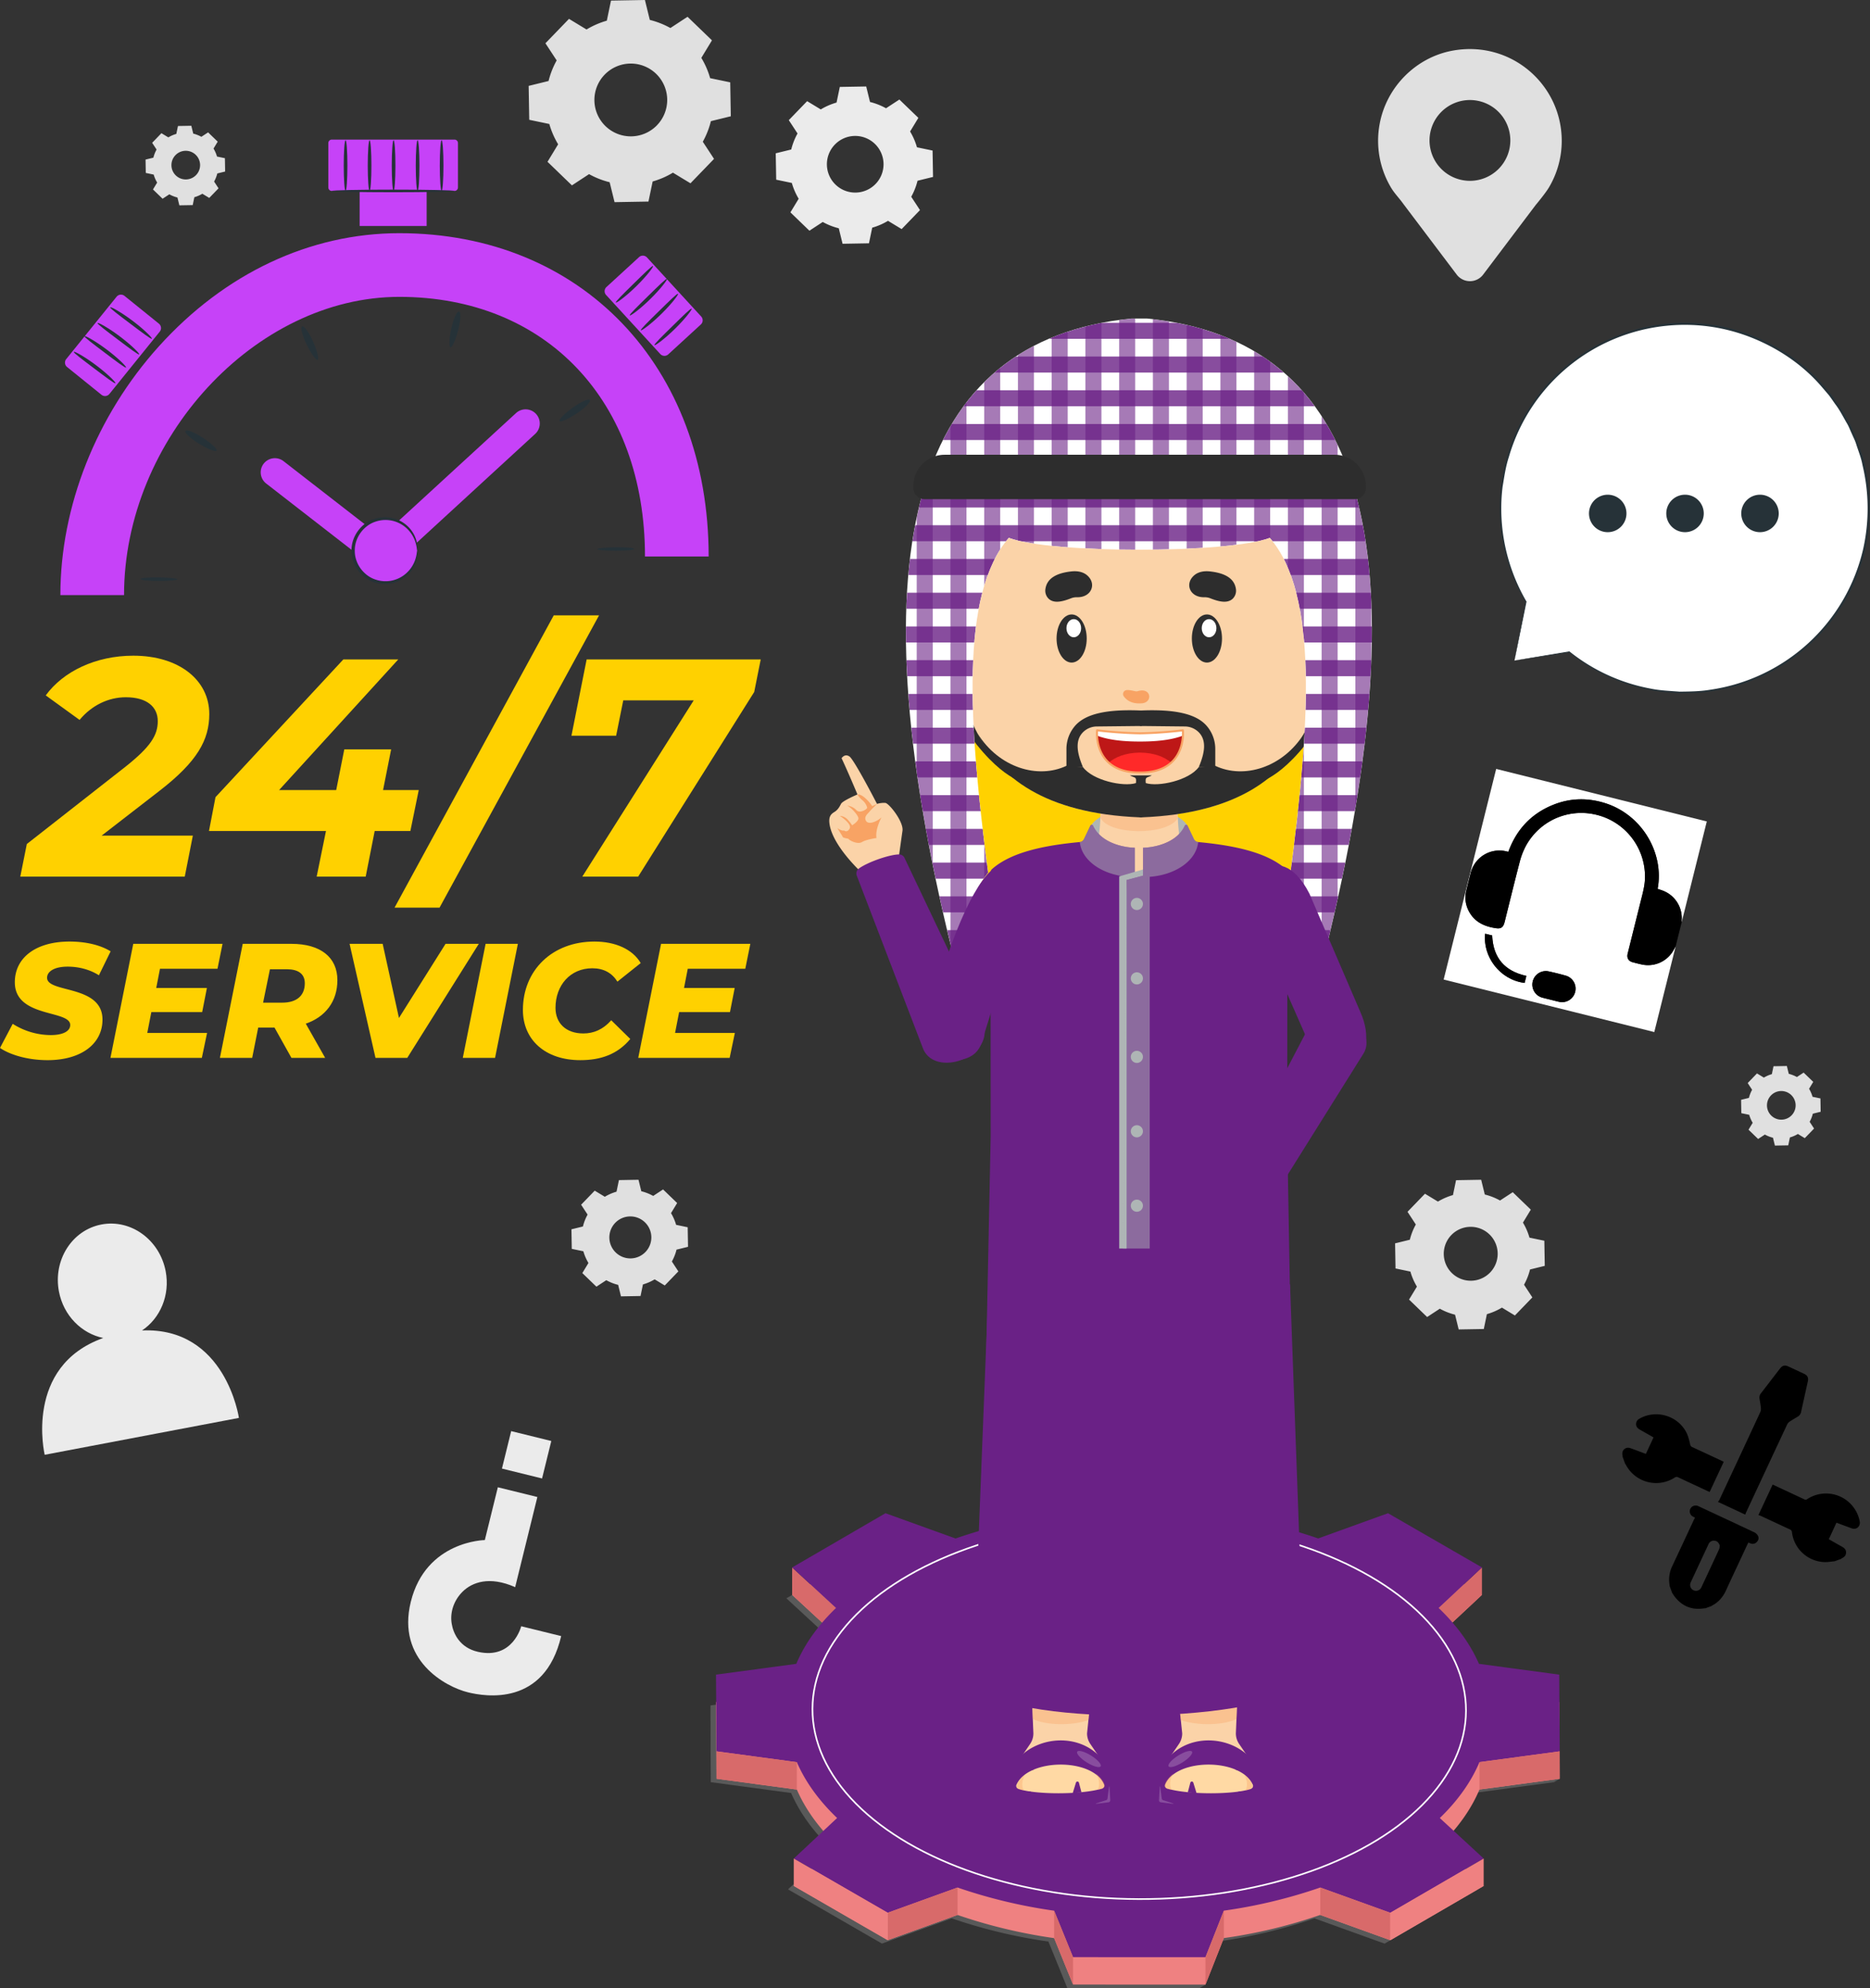 <?xml version="1.0" encoding="UTF-8"?> <svg xmlns="http://www.w3.org/2000/svg" xmlns:xlink="http://www.w3.org/1999/xlink" width="2307.005" height="2452.831" viewBox="0 0 2307.005 2452.831"><rect x="0" y="0" width="2307.005" height="2452.831" fill="#333333" stroke="none"/><style> .v-1{ animation-name: transt-2; transform-box: fill-box; animation-fill-mode: both; animation-duration: 1.5s; transform-origin: center; animation-iteration-count: infinite; } .v-2{ animation-name: transt-2; transform-box: fill-box; animation-fill-mode: both; animation-delay: .2s; animation-duration: 1.5s; transform-origin: center; animation-iteration-count: infinite; } .v-3{ animation-delay: .4s; animation-name: transt-2; transform-box: fill-box; transform-origin: center; animation-fill-mode: both; animation-duration: 1.5s; animation-iteration-count: infinite; } .v-4{ transform-origin: center; animation-delay: .4s; animation-name: transt-2; transform-box: fill-box; animation-fill-mode: both; animation-duration: 1.5s; animation-iteration-count: infinite; } .v-5{ animation-delay: .6s; animation-name: transt-2; transform-box: fill-box; animation-fill-mode: both; transform-origin: center; animation-duration: 1.5s; animation-iteration-count: infinite; } .v-6{ animation-delay: .8s; animation-name: transt-2; transform-box: fill-box; transform-origin: center; animation-fill-mode: both; animation-duration: 1.5s; animation-iteration-count: infinite; } .v-7{ animation-delay: 1s; transform-origin: center; animation-name: transt-2; transform-box: fill-box; animation-fill-mode: both; animation-duration: 1.5s; animation-iteration-count: infinite; } .v-8{ transform-origin: center; animation-delay: 1.2s; animation-name: transt-2; transform-box: fill-box; animation-fill-mode: both; animation-duration: 1.5s; animation-iteration-count: infinite; } .v1{ animation-name: transt-1; transform-box: fill-box; animation-fill-mode: both; animation-duration: 1.5s; transform-origin: center; animation-iteration-count: infinite; } .v2{ animation-name: transt-1; transform-box: fill-box; animation-fill-mode: both; animation-delay: .2s; animation-duration: 1.5s; transform-origin: center; animation-iteration-count: infinite; } .v3{ animation-delay: .4s; animation-name: transt-1; transform-box: fill-box; transform-origin: center; animation-fill-mode: both; animation-duration: 1.5s; animation-iteration-count: infinite; } .v4{ transform-origin: center; animation-delay: .4s; animation-name: transt-1; transform-box: fill-box; animation-fill-mode: both; animation-duration: 1.5s; animation-iteration-count: infinite; } .v5{ animation-delay: .6s; animation-name: transt-1; transform-box: fill-box; animation-fill-mode: both; transform-origin: center; animation-duration: 1.5s; animation-iteration-count: infinite; } .v6{ animation-delay: .8s; animation-name: transt-1; transform-box: fill-box; transform-origin: center; animation-fill-mode: both; animation-duration: 1.5s; animation-iteration-count: infinite; } .v7{ animation-delay: 1s; transform-origin: center; animation-name: transt-1; transform-box: fill-box; animation-fill-mode: both; animation-duration: 1.5s; animation-iteration-count: infinite; } .v8{ transform-origin: center; animation-delay: 1.2s; animation-name: transt-1; transform-box: fill-box; animation-fill-mode: both; animation-duration: 1.5s; animation-iteration-count: infinite; } .v9{ animation-delay: 1.4s; transform-origin: center; animation-name: transt-1; transform-box: fill-box; animation-fill-mode: both; animation-duration: 1.5s; animation-iteration-count: infinite; } .v10{ animation-delay: 1.6s; transform-origin: center; animation-name: transt-1; transform-box: fill-box; animation-fill-mode: both; animation-duration: 1.5s; animation-iteration-count: infinite; animation-timing-function: linear; } .v11{ animation-delay: 1.8s; transform-origin: center; animation-name: transt-1; transform-box: fill-box; animation-fill-mode: both; animation-duration: 1.5s; animation-iteration-count: infinite; animation-timing-function: linear; } .v12{ animation-delay: 2s; transform-origin: center; animation-name: transt-1; transform-box: fill-box; animation-fill-mode: both; animation-duration: 1.5s; animation-iteration-count: infinite; animation-timing-function: linear; } .v13{ animation-delay: 2.2s; transform-origin: center; animation-name: transt-1; transform-box: fill-box; animation-fill-mode: both; animation-duration: 1.5s; animation-iteration-count: infinite; animation-timing-function: linear; } .v14{ animation-delay: 2.4s; transform-origin: center; animation-name: transt-1; transform-box: fill-box; animation-fill-mode: both; animation-duration: 1.5s; animation-iteration-count: infinite; animation-timing-function: linear; } .v15{ animation-delay: 2.6s; transform-origin: center; animation-name: transt-1; transform-box: fill-box; animation-fill-mode: both; animation-duration: 1.5s; animation-iteration-count: infinite; animation-timing-function: linear; } .v16{ animation-delay: 2.8s; transform-origin: center; animation-name: transt-1; transform-box: fill-box; animation-fill-mode: both; animation-duration: 1.5s; animation-iteration-count: infinite; animation-timing-function: linear; } .v17{ animation-delay:3s; transform-origin: center; animation-name: transt-1; transform-box: fill-box; animation-fill-mode: both; animation-duration: 1.5s; animation-iteration-count: infinite; animation-timing-function: linear; } .v18{ animation-delay:3.2s; transform-origin: center; animation-name: transt-1; transform-box: fill-box; animation-fill-mode: both; animation-duration: 1.5s; animation-iteration-count: infinite; animation-timing-function: linear; } @keyframes transt-1 { 0% { transform: scale(.5); } 50% { transform:scale(1); } 100% { transform: scale(.5); } } .v-1{ animation-name: transt-2; transform-box: fill-box; animation-fill-mode: both; animation-duration: 1.5s; transform-origin: center; animation-iteration-count: infinite; } .v-2{ animation-name: transt-2; transform-box: fill-box; animation-fill-mode: both; animation-delay: .2s; animation-duration: 1.5s; transform-origin: center; animation-iteration-count: infinite; } .v-3{ animation-delay: .4s; animation-name: transt-2; transform-box: fill-box; transform-origin: center; animation-fill-mode: both; animation-duration: 1.5s; animation-iteration-count: infinite; } .v-4{ transform-origin: center; animation-delay: .4s; animation-name: transt-2; transform-box: fill-box; animation-fill-mode: both; animation-duration: 1.5s; animation-iteration-count: infinite; } .v-5{ animation-delay: .6s; animation-name: transt-2; transform-box: fill-box; animation-fill-mode: both; transform-origin: center; animation-duration: 1.5s; animation-iteration-count: infinite; } .v-6{ animation-delay: .8s; animation-name: transt-2; transform-box: fill-box; transform-origin: center; animation-fill-mode: both; animation-duration: 1.5s; animation-iteration-count: infinite; } .v-7{ animation-delay: 1s; transform-origin: center; animation-name: transt-2; transform-box: fill-box; animation-fill-mode: both; animation-duration: 1.5s; animation-iteration-count: infinite; } .v-8{ transform-origin: center; animation-delay: 1.2s; animation-name: transt-2; transform-box: fill-box; animation-fill-mode: both; animation-duration: 1.5s; animation-iteration-count: infinite; } @keyframes transt-2 { 0% { transform: translateY(0px); } 50% { transform: translateY(-20px); } 100% { transform: translateY(0px); } } .vr{ animation-name: rotate1; animation-fill-mode: both; animation-duration: 3.5s; transform-origin: center; transform-box: fill-box; animation-iteration-count: infinite; animation-timing-function: linear; } @keyframes rotate1 { from{ transform: rotate(0deg); } to{ transform: rotate(360deg); } } .f1 { animation-name: fill-1; transform-box: fill-box; animation-fill-mode: both; animation-delay: .0s; animation-duration: 2.5s; transform-origin: center; animation-iteration-count: infinite; } .f2 { animation-name: fill-1; transform-box: fill-box; animation-fill-mode: both; animation-delay: .2s; animation-duration: 2.5s; transform-origin: center; animation-iteration-count: infinite; } .f3 { animation-name: fill-1; transform-box: fill-box; animation-fill-mode: both; animation-delay: .4s; animation-duration: 2.5s; transform-origin: center; animation-iteration-count: infinite; } .f4 { animation-name: fill-1; transform-box: fill-box; animation-fill-mode: both; animation-delay: .6s; animation-duration: 2.5s; transform-origin: center; animation-iteration-count: infinite; } .f5 { animation-name: fill-1; transform-box: fill-box; animation-fill-mode: both; animation-delay: .6s; animation-duration: 2.5s; transform-origin: center; animation-iteration-count: infinite; } .f6{ animation-name: fill-1; transform-box: fill-box; animation-fill-mode: both; animation-delay: .6s; animation-duration: 2.5s; transform-origin: center; animation-iteration-count: infinite; } .f7 { animation-name: fill-1; transform-box: fill-box; animation-fill-mode: both; animation-delay: .6s; animation-duration: 2.5s; transform-origin: center; animation-iteration-count: infinite; } @keyframes fill-1{ 0% { fill:#FFD100; } 50% { fill:#FFD100; } 100% { fill:#FFD100; } } .vt2 { animation-name: transt-3; animation-fill-mode: both; animation-duration: 1s; transform-origin: center; animation-iteration-count: infinite; } @keyframes transt-3 { 0% { transform: translateY(0px); } 50% { transform: translateY(-5px); } 100% { transform: translateY(0px); } } </style><defs><clipPath id="clip-path"><rect id="Rectangle_481" data-name="Rectangle 481" width="1047.943" height="640.634" fill="none"></rect></clipPath><clipPath id="clip-path-3"><rect id="Rectangle_479" data-name="Rectangle 479" width="1047.943" height="602.597" fill="none"></rect></clipPath><clipPath id="clip-path-4"><rect id="Rectangle_471" data-name="Rectangle 471" width="2306.818" height="2388.235" fill="none"></rect></clipPath><clipPath id="clip-path-5"><rect id="Rectangle_473" data-name="Rectangle 473" width="2306.818" height="2388.235" fill="#FFD100"></rect></clipPath><clipPath id="clip-path-7"><rect id="Rectangle_9797" data-name="Rectangle 9797" width="11.112" height="20.207" fill="none"></rect></clipPath><clipPath id="clip-path-8"><rect id="Rectangle_9798" data-name="Rectangle 9798" width="11.114" height="20.207" fill="none"></rect></clipPath><clipPath id="clip-path-9"><rect id="Rectangle_9799" data-name="Rectangle 9799" width="29.393" height="19.969" fill="none"></rect></clipPath><clipPath id="clip-path-10"><rect id="Rectangle_9800" data-name="Rectangle 9800" width="17.577" height="21.425" fill="none"></rect></clipPath><clipPath id="clip-path-11"><rect id="Rectangle_9801" data-name="Rectangle 9801" width="72.588" height="27.457" fill="none"></rect></clipPath><clipPath id="clip-path-17"><rect id="Rectangle_9807" data-name="Rectangle 9807" width="94.821" height="42.029" fill="none"></rect></clipPath><clipPath id="clip-path-18"><rect id="Rectangle_9808" data-name="Rectangle 9808" width="92.703" height="522.837" fill="none"></rect></clipPath><clipPath id="clip-path-20"><path id="Path_37539" data-name="Path 37539" d="M603.366,615.673c-266.417,26.213-345.214,280.118-220.893,782.388,10.182-30.88,23.134-72.963,43.928-98.576-24.136-184.566-34.782-343.45,25.523-413.168,51.812,19.518,270.132,19.518,321.948,0,60.306,69.721,49.451,230.14,25.33,414.71,18.654,25.246,32.712,66.16,42.895,97.04,124.307-502.275,46.75-756.18-219.668-782.393Z" transform="translate(-324.952 -615.673)" fill="none"></path></clipPath><clipPath id="clip-path-21"><rect id="Rectangle_9830" data-name="Rectangle 9830" width="1102.108" height="1076.854" fill="none"></rect></clipPath><clipPath id="clip-path-22"><rect id="Rectangle_9858" data-name="Rectangle 9858" width="1076.85" height="1102.105" fill="none"></rect></clipPath><clipPath id="clip-path-23"><rect id="Rectangle_482" data-name="Rectangle 482" width="268.212" height="268.212" fill="none"></rect></clipPath></defs><g id="Group_464" data-name="Group 464" transform="translate(-250 -206)"><g id="Group_458" data-name="Group 458" transform="translate(1126.276 2018.197)"><g id="Group_457" data-name="Group 457" clip-path="url(#clip-path)"><g id="Group_456" data-name="Group 456"><g id="Group_455" data-name="Group 455" clip-path="url(#clip-path)"><g id="Group_454" data-name="Group 454" transform="translate(0 38.037)" opacity="0.3" style="mix-blend-mode: multiply;isolation: isolate"><g id="Group_453" data-name="Group 453"><g id="Group_452" data-name="Group 452" clip-path="url(#clip-path-3)"><path id="Path_1373" data-name="Path 1373" d="M944.94,133.695,829.082,66.806,742.917,97.933a639.043,639.043,0,0,0-119.1-28.544L600.426,12.028l-163.379-.044L414.381,69.389A632.127,632.127,0,0,0,295.523,97.981L209.082,66.806,93.9,133.743,148,183.711c-22.482,21.732-38.882,44.935-48.972,68.94L0,265.966.609,360.6l99.1,13.359c10.36,23.916,26.944,47.163,49.673,68.9L95.922,492.87,211.78,559.762l86.168-31.131a642.151,642.151,0,0,0,119.178,28.592l23.31,57.313,163.379.044,7.081-4.2,15.584-53.2a632.907,632.907,0,0,0,118.937-28.547L831.856,559.8l115.182-66.937-54.1-49.969c22.482-21.733,38.806-44.979,48.9-68.984l99.029-13.315,7.081-4.206-7.691-90.431-99.026-13.315c-10.436-23.961-27.02-47.207-49.746-68.94Z" transform="translate(0 -11.984)" fill="#b3b3b3"></path></g></g></g><path id="Path_1374" data-name="Path 1374" d="M947.171,132.37,831.313,65.481,745.148,96.608a639.043,639.043,0,0,0-119.1-28.544L602.657,10.7l-163.379-.044L416.612,68.064A632.125,632.125,0,0,0,297.754,96.656L211.313,65.481,96.131,132.418l54.1,49.969c-22.482,21.733-38.882,44.935-48.972,68.94L2.231,264.641l.609,94.637,99.1,13.359c10.36,23.916,26.944,47.163,49.673,68.9L98.153,491.545l115.858,66.892,86.168-31.131A642.153,642.153,0,0,0,419.357,555.9l23.31,57.313,163.379.044,22.666-57.405A632.9,632.9,0,0,0,747.649,527.3l86.438,31.175,115.182-66.937-54.1-49.969c22.482-21.732,38.805-44.979,48.9-68.984l99.029-13.315-.609-94.637-99.026-13.315c-10.436-23.961-27.021-47.207-49.746-68.94Z" transform="translate(4.85 23.173)" fill="#ef8181"></path><path id="Path_1375" data-name="Path 1375" d="M336.559,72.178V38.346L283.1,88.359v33.832Z" transform="translate(615.462 83.366)" fill="#d86a6a"></path><path id="Path_1376" data-name="Path 1376" d="M31.815,38.362V72.193l54.1,49.969V88.33Z" transform="translate(69.166 83.399)" fill="#d86a6a"></path><path id="Path_1377" data-name="Path 1377" d="M947.171,121.711,831.313,54.822,745.148,85.949a639.043,639.043,0,0,0-119.1-28.544L602.657.044,439.277,0,416.612,57.405A632.125,632.125,0,0,0,297.754,86L211.313,54.822,96.131,121.759l54.1,49.969c-22.482,21.732-38.882,44.935-48.972,68.94L2.231,253.982l.609,94.637,99.1,13.363c10.36,23.913,26.944,47.16,49.673,68.892L98.153,480.886l115.858,66.892,86.168-31.131a642.148,642.148,0,0,0,119.178,28.592l23.31,57.313,163.379.044,22.666-57.405a632.9,632.9,0,0,0,118.937-28.547l86.438,31.175,115.182-66.937-54.1-49.969c22.482-21.733,38.805-44.979,48.9-68.984l99.029-13.315-.609-94.637-99.026-13.315c-10.436-23.961-27.021-47.207-49.746-68.94Z" transform="translate(4.85)" fill="#6A2186"></path><path id="Path_1378" data-name="Path 1378" d="M68.954,227.737V193.9l86.168-31.131v33.832Z" transform="translate(149.906 353.874)" fill="#d86a6a"></path><path id="Path_1379" data-name="Path 1379" d="M156.96,229.1V262.93l-23.31-57.316V171.781Z" transform="translate(290.557 373.456)" fill="#d86a6a"></path><path id="Path_1380" data-name="Path 1380" d="M192.468,263V229.173l22.666-57.405V205.6Z" transform="translate(418.429 373.426)" fill="#d86a6a"></path><path id="Path_1381" data-name="Path 1381" d="M323.521,227.78V193.948L237.08,162.773V196.6Z" transform="translate(515.416 353.871)" fill="#d86a6a"></path><path id="Path_1382" data-name="Path 1382" d="M298.963,156.984V123.152l99.029-13.318v33.832Z" transform="translate(649.95 238.78)" fill="#d86a6a"></path><path id="Path_1383" data-name="Path 1383" d="M101.525,157.027V123.2l-99.1-13.359v33.832Z" transform="translate(5.267 238.785)" fill="#d86a6a"></path><path id="Path_1384" data-name="Path 1384" d="M32.452,151.507v33.832L148.31,252.232V218.4Z" transform="translate(70.551 329.38)" fill="#ef8181"></path><path id="Path_1385" data-name="Path 1385" d="M379.5,185.338V151.506L264.314,218.443v33.832Z" transform="translate(574.623 329.377)" fill="#ef8181"></path><ellipse id="Ellipse_1" data-name="Ellipse 1" cx="233.502" cy="403.128" rx="233.502" ry="403.128" transform="translate(125.392 529.769) rotate(-89.838)" fill="none" stroke="#fff" stroke-miterlimit="10" stroke-width="2"></ellipse></g></g></g></g><g id="Group_442" data-name="Group 442" transform="translate(250 206)"><g id="Group_444" data-name="Group 444"><g id="Group_428" data-name="Group 428"><g id="Group_427" data-name="Group 427" clip-path="url(#clip-path-4)"><g class="vr"><path class="f1" id="Path_1246" data-name="Path 1246" d="M192.359,36.387A102.49,102.49,0,0,1,217.39,25.511L222.539.733,264.4,0l6.029,24.578A102.655,102.655,0,0,1,295.82,34.57L316.973,20.7l30.121,29.08L333.986,71.4A103.123,103.123,0,0,1,344.862,96.44l24.766,5.155.733,41.86-24.578,6.023a102.807,102.807,0,0,1-9.986,25.4l13.863,21.154L320.586,226.15l-21.628-13.114a102.579,102.579,0,0,1-25.031,10.876l-5.16,24.772-41.849.733-6.029-24.578a102.527,102.527,0,0,1-25.4-9.992l-21.159,13.869-30.11-29.08,13.114-21.623a102.632,102.632,0,0,1-10.881-25.036l-24.772-5.155-.733-41.854,24.572-6.028a102.8,102.8,0,0,1,10-25.392L141.651,53.388l29.08-30.116Zm22.313,55.761a44.905,44.905,0,1,0,63.493-1.116,44.912,44.912,0,0,0-63.493,1.116" transform="translate(531.239)" fill="#e0e0e0"></path></g><g class="vr"><path class="f6" id="Path_1247" data-name="Path 1247" d="M169.581,281.376a59.205,59.205,0,0,1,14.43-6.271l2.977-14.289,24.141-.421,3.473,14.171a59,59,0,0,1,14.645,5.764l12.2-8,17.368,16.77-7.565,12.472a59.049,59.049,0,0,1,6.277,14.435l14.284,2.976.426,24.136L258.062,346.6a59.2,59.2,0,0,1-5.759,14.645l8,12.2-16.77,17.368-12.472-7.56a59.065,59.065,0,0,1-14.44,6.271l-2.971,14.289-24.141.421-3.473-14.171a59,59,0,0,1-14.645-5.764l-12.2,8-17.368-16.77,7.565-12.472a58.961,58.961,0,0,1-6.277-14.435l-14.284-2.971-.426-24.141,14.176-3.472a59.114,59.114,0,0,1,5.759-14.645l-8-12.2,16.77-17.368Zm12.866,32.159a25.9,25.9,0,1,0,36.624-.642,25.9,25.9,0,0,0-36.624.642" transform="translate(576.578 1195.207)" fill="#e0e0e0"></path></g><g class="vr"><path class="f2" id="Path_1248" data-name="Path 1248" d="M61.41,43.1a40.4,40.4,0,0,1,9.852-4.281l2.033-9.749,16.473-.291,2.373,9.674a40.426,40.426,0,0,1,10,3.931l8.331-5.457L122.32,48.373l-5.16,8.514a40.4,40.4,0,0,1,4.281,9.852l9.755,2.033.286,16.473-9.674,2.373a40.509,40.509,0,0,1-3.931,10l5.457,8.331L111.886,117.8l-8.514-5.166a40.314,40.314,0,0,1-9.852,4.281l-2.033,9.755-16.473.286-2.373-9.674a40.592,40.592,0,0,1-10-3.931l-8.326,5.457L42.461,107.364l5.16-8.514A40.225,40.225,0,0,1,43.34,89l-9.749-2.027L33.3,70.492l9.674-2.373a40.4,40.4,0,0,1,3.936-10L41.448,49.8,52.9,37.939Zm8.784,21.952a17.677,17.677,0,1,0,25-.442,17.676,17.676,0,0,0-25,.442" transform="translate(146.261 126.399)" fill="#e0e0e0"></path></g><g class="vr"><path class="f3" id="Path_1249" data-name="Path 1249" d="M233.042,48.1a80,80,0,0,1,19.477-8.466l4.012-19.277,32.569-.566,4.686,19.121a79.947,79.947,0,0,1,19.762,7.77l16.457-10.79L353.44,58.519l-10.2,16.824A79.888,79.888,0,0,1,351.7,94.82l19.272,4.012.571,32.569-19.121,4.691a79.8,79.8,0,0,1-7.776,19.757l10.79,16.462-22.626,23.435-16.824-10.2A79.776,79.776,0,0,1,296.514,194L292.5,213.281l-32.564.572-4.691-19.126a79.909,79.909,0,0,1-19.757-7.77l-16.462,10.79-23.434-22.631,10.2-16.824a79.771,79.771,0,0,1-8.46-19.477L178.053,134.8l-.572-32.569,19.126-4.686a79.739,79.739,0,0,1,7.77-19.762l-10.79-16.457,22.626-23.435Zm17.363,43.386a34.943,34.943,0,1,0,49.409-.868,34.941,34.941,0,0,0-49.409.868" transform="translate(779.535 86.909)" fill="#ebebeb"></path></g><g class="vr"><path class="f7" id="Path_1250" data-name="Path 1250" d="M387.083,194.3a75.871,75.871,0,0,1,18.533-8.053l3.817-18.345,30.994-.544,4.46,18.2a76.077,76.077,0,0,1,18.809,7.4l15.663-10.268,22.3,21.534-9.708,16.011a75.963,75.963,0,0,1,8.053,18.537l18.341,3.817.544,30.995-18.2,4.46a75.824,75.824,0,0,1-7.4,18.8l10.268,15.667-21.53,22.3L466.018,325.1a75.682,75.682,0,0,1-18.537,8.053L443.664,351.5l-30.994.544-4.46-18.2a76.052,76.052,0,0,1-18.8-7.4l-15.663,10.268-22.3-21.53,9.708-16.015a75.966,75.966,0,0,1-8.053-18.537l-18.345-3.817-.544-30.995,18.2-4.46a76.035,76.035,0,0,1,7.394-18.8l-10.264-15.667,21.53-22.3Zm16.522,41.29a33.253,33.253,0,1,0,47.021-.827,33.253,33.253,0,0,0-47.021.827" transform="translate(1386.891 1288.242)" fill="#e0e0e0"></path></g><path class="f4" id="Path_1251" data-name="Path 1251" d="M586.743,115.484c0-69.727-63.019-124.749-135.21-111.2-45.408,8.525-81.595,45.613-89.548,91.123a112.793,112.793,0,0,0,13.88,77.287H375.8l.324.431c4.341,7.312,9.782,12.553,15.282,20.242l65.758,87.1a20.445,20.445,0,0,0,32.644,0L554.47,194.8s12.068-14.386,16.446-21.785l.237-.318h-.049a112.531,112.531,0,0,0,15.637-57.211M473.485,164.791a49.843,49.843,0,1,1,49.84-49.835,49.834,49.834,0,0,1-49.84,49.835" transform="translate(1339.954 58.317)" fill="#e0e0e0"></path><path class="f5" id="Path_1252" data-name="Path 1252" d="M132.87,432.866c22.356-14.953,34.78-43.424,29.161-73.032-7.387-38.781-42.852-64.62-79.222-57.713-36.354,6.907-59.854,43.941-52.466,82.722,5.689,29.878,28.066,51.884,54.672,57.341-98.268,34.963-72.25,144.1-72.25,144.1l239.614-45.51S236.18,428.482,132.87,432.866" transform="translate(42.366 1208.646)" fill="#ebebeb"></path><g class="vr"><path class="f6" id="Path_1253" data-name="Path 1253" d="M240.069,561.3l-49.323-12.154S180.539,590.56,137.321,580.7c-22.448-5.122-30.428-22.62-32.375-35-2.259-14.37,3.052-28.805,13.357-39.083,11.766-11.728,33.184-19.752,64.982-5.705l27.4-111.214-48.773-12.014-16.053,65.143s-72.757.83-91.333,76.214C36.761,591.164,97.316,623.852,125,630.673c21.175,5.22,94.563,17.87,115.07-69.376" transform="translate(452.265 1457.323)" fill="#ebebeb"></path><rect id="Rectangle_470" data-name="Rectangle 470" width="47.61" height="50.979" transform="translate(619.238 1811.947) rotate(-76.158)" fill="#ebebeb"></rect></g></g></g><g id="Group_430" data-name="Group 430"><g id="Group_429" data-name="Group 429" clip-path="url(#clip-path-5)"><path id="Path_1254" data-name="Path 1254" d="M104.95,372.075H217.507l-9.954,50.536H4.644l8.04-40.2L134.812,286.7c30.245-24.119,39.433-38.285,39.433-55.9s-13.4-29.479-39.433-29.479c-21.439,0-42.113,9.959-57.044,27.953l-41.73-30.245c21.439-29.485,61.638-49,107.963-49,56.661,0,93.8,30.245,93.8,71.975,0,31.776-14.548,58.57-61.638,94.941Z" transform="translate(20.397 658.96)" fill="#FFD100"></path><path id="Path_1255" data-name="Path 1255" d="M296.276,362.59H252.248l-11.1,56.279H180.661l11.485-56.279H47.813l8.04-41.73L213.586,150.881H281.35L134.337,312.054h70.439l9.959-50.153h57.8l-9.949,50.153h44.022Z" transform="translate(210.006 662.701)" fill="#FFD100"></path><path id="Path_1256" data-name="Path 1256" d="M286.671,140.8h55.9L145.783,501.435H90.27Z" transform="translate(396.487 618.417)" fill="#FFD100"></path><path id="Path_1257" data-name="Path 1257" d="M364.272,150.88l-8.04,40.194L213.052,418.868H144.14L281.582,201.411H194.67l-8.8,43.65H130.74l18.76-94.18Z" transform="translate(574.24 662.7)" fill="#FFD100"></path><g class="v1"><path id="Path_1258" data-name="Path 1258" d="M0,346.7l15.681-29.754a88.241,88.241,0,0,0,46.831,13.874c15.276,0,24.119-4.826,24.119-12.467,0-18.894-68.341-8.439-68.341-52.66,0-30.353,25.931-50.25,67.538-50.25,19.9,0,37.994,4.217,50.655,12.057l-14.467,29.549c-11.059-7.037-24.729-10.655-38.6-10.655-16.484,0-25.327,6.034-25.327,13.669-.2,19.3,68.341,8.239,68.341,51.663,0,30.148-26.53,50.045-67.737,50.045C34.575,361.77,12.661,355.337,0,346.7" transform="translate(0 946.264)" fill="#FFD100"></path></g><g class="v2"><path id="Path_1259" data-name="Path 1259" d="M86.374,246.719l-4.621,23.715h62.512l-5.829,29.754H75.719L70.694,325.92h73.771l-6.433,30.752H25.27l28.142-140.71H163.558l-6.228,30.757Z" transform="translate(110.99 948.551)" fill="#FFD100"></path></g><g class="v3"><path id="Path_1260" data-name="Path 1260" d="M156.245,314.456l23.92,42.21H138.553l-20.9-37.384h-20.1l-7.436,37.384h-39.8l28.142-140.7h60.1c35.982,0,56.688,16.684,56.688,44.825,0,25.931-14.473,45.23-39,53.669m-23.316-67.133H112.024l-8.439,41.207H127.3c17.487,0,27.743-8.444,27.743-23.925,0-11.857-8.444-17.282-22.113-17.282" transform="translate(220.994 948.552)" fill="#FFD100"></path></g><g class="v4"><path id="Path_1261" data-name="Path 1261" d="M239.381,215.962l-88.244,140.7h-39.2l-31.96-140.7H120.79l20.1,91.457,57.486-91.457Z" transform="translate(351.298 948.552)" fill="#FFD100"></path></g><g class="v5"><path id="Path_1262" data-name="Path 1262" d="M134.026,215.962h39.8l-28.142,140.7h-39.8Z" transform="translate(465.068 948.552)" fill="#FFD100"></path></g><g class="v5"><path id="Path_1263" data-name="Path 1263" d="M119.637,299.86c0-48.843,35.977-84.42,88.244-84.42,25.926,0,47.031,9.447,57.082,26.535l-28.741,22.917c-6.632-10.66-16.888-16.489-30.957-16.489-27.333,0-45.424,21.111-45.424,48.848,0,18.894,12.86,31.555,34.37,31.555,12.661,0,24.319-4.821,34.37-16.279L252.1,335.643c-15.88,19.094-36.586,26.125-61.709,26.125-43.219,0-70.757-25.122-70.757-61.908" transform="translate(525.472 946.26)" fill="#FFD100"></path></g><g class="v6"><path id="Path_1264" data-name="Path 1264" d="M207.133,246.719l-4.621,23.715h62.512L259.2,300.188H196.478l-5.026,25.732h73.771l-6.433,30.752H146.023l28.147-140.71H284.318l-6.228,30.757Z" transform="translate(641.367 948.551)" fill="#FFD100"></path></g><path id="Path_1265" data-name="Path 1265" d="M92.371,499.9H13.812c0-109.37,44.254-221.2,121.417-306.806,81.223-90.109,186.6-139.734,296.728-139.734,224.71,0,381.65,164.031,381.65,398.895H735.048c0-191.6-121.8-320.336-303.091-320.336-177.733,0-339.586,175.393-339.586,367.981" transform="translate(60.665 234.351)" fill="#c642f8"></path><path id="Path_1266" data-name="Path 1266" d="M54.893,132.139c12.553.2,22.723,1.262,22.712,2.362s-10.191,2-22.744,2.017-22.717-1.041-22.707-2.362,10.191-2.222,22.739-2.017" transform="translate(141.227 580.254)" fill="#263238"></path><path id="Path_1267" data-name="Path 1267" d="M64.1,107.593c10.509,6.875,18.064,13.966,16.878,15.842s-10.833-1.925-21.536-8.487S41.182,101.3,42.567,99.111,53.6,100.724,64.1,107.593" transform="translate(186.246 432.599)" fill="#263238"></path><path id="Path_1268" data-name="Path 1268" d="M83.388,93.537c5.085,11.48,7.608,21.531,5.635,22.448s-8.029-7.49-13.529-18.776S67.47,75.877,69.859,74.766s8.45,7.3,13.529,18.77" transform="translate(302.878 327.957)" fill="#263238"></path><path id="Path_1269" data-name="Path 1269" d="M113.637,94.4c-3.128,12.159-7.377,21.612-9.485,21.111s-1.661-10.854,1.008-23.122,6.918-21.714,9.49-21.105,2.114,10.962-1.014,23.116" transform="translate(451.613 312.98)" fill="#263238"></path><path id="Path_1270" data-name="Path 1270" d="M149.291,108.522c-10.461,6.951-19.93,11.151-21.154,9.388s6.034-9.161,16.209-16.522,19.638-11.556,21.148-9.382-5.753,9.571-16.2,16.516" transform="translate(562.218 401.593)" fill="#263238"></path><path id="Path_1271" data-name="Path 1271" d="M159.409,129.595c-12.558-.011-22.739-.927-22.744-2.049s10.164-2.152,22.718-2.319,22.734.755,22.739,2.049-10.164,2.335-22.712,2.319" transform="translate(600.263 549.943)" fill="#263238"></path><path id="Path_1272" data-name="Path 1272" d="M209.138,291.441a17.4,17.4,0,0,1-10.7-3.672L66.411,185.231a17.46,17.46,0,1,1,21.423-27.576L208.13,251.091,374.506,98.335a17.459,17.459,0,0,1,23.774,25.575L221.028,286.772a17.452,17.452,0,0,1-11.89,4.67" transform="translate(262.045 411.391)" fill="#c642f8"></path><path id="Path_1273" data-name="Path 1273" d="M230.776,95.293H79.39a4.273,4.273,0,0,1-4.271-4.271V36.211A4.273,4.273,0,0,1,79.39,31.94H230.776a4.27,4.27,0,0,1,4.271,4.271V91.023a4.27,4.27,0,0,1-4.271,4.271" transform="translate(329.939 140.287)" fill="#c642f8"></path><rect id="Rectangle_472" data-name="Rectangle 472" width="82.668" height="74.941" transform="translate(443.688 203.907)" fill="#c642f8"></rect><path id="Path_1274" data-name="Path 1274" d="M131.79,113.031l-62.1,76.9a6.969,6.969,0,0,1-9.8,1.041L17.458,156.708a6.97,6.97,0,0,1-1.046-9.8l62.1-76.9a6.969,6.969,0,0,1,9.8-1.041l42.442,34.268a6.97,6.97,0,0,1,1.041,9.8" transform="translate(65.301 296.12)" fill="#c642f8"></path><path id="Path_1275" data-name="Path 1275" d="M227.332,45c0,.884-33.9,1.6-75.707,1.6-41.822,0-75.718-.717-75.718-1.6s33.9-1.607,75.718-1.607c41.806,0,75.707.723,75.707,1.607" transform="translate(333.405 190.583)" fill="#263238"></path><path id="Path_1276" data-name="Path 1276" d="M68.269,119.294c-.847.965-12.278-7.759-26.406-18.382C27.752,90.257,16.218,81.673,16.908,80.589c.658-1.035,13.421,5.921,27.689,16.694,14.284,10.741,24.486,21.094,23.672,22.011" transform="translate(74.134 353.517)" fill="#263238"></path><path id="Path_1277" data-name="Path 1277" d="M70.7,115.705c-.847.965-12.278-7.759-26.406-18.382C30.188,86.668,18.654,78.078,19.344,77,20,75.965,32.765,82.921,47.033,93.694c14.284,10.741,24.486,21.094,23.672,22.011" transform="translate(84.834 337.753)" fill="#263238"></path><path id="Path_1278" data-name="Path 1278" d="M73.7,112.7c-.847.965-12.278-7.759-26.406-18.382C33.186,83.66,21.652,75.076,22.342,73.992,23,72.957,35.763,79.913,50.031,90.686,64.315,101.427,74.517,111.781,73.7,112.7" transform="translate(98.002 324.542)" fill="#263238"></path><path id="Path_1279" data-name="Path 1279" d="M76.6,109.109c-.847.965-12.278-7.759-26.406-18.382C36.084,80.072,24.55,71.482,25.24,70.4,25.9,69.369,38.661,76.325,52.929,87.1,67.213,97.839,77.415,108.193,76.6,109.109" transform="translate(110.73 308.782)" fill="#263238"></path><path id="Path_1280" data-name="Path 1280" d="M207,179.873l-66.836-72.817a6.969,6.969,0,0,1,.421-9.841l40.188-36.888a6.971,6.971,0,0,1,9.846.426l66.831,72.822a6.953,6.953,0,0,1-.421,9.835l-40.188,36.883a6.96,6.96,0,0,1-9.841-.421" transform="translate(607.59 256.924)" fill="#c642f8"></path><path id="Path_1281" data-name="Path 1281" d="M140.936,105.957c-.83-.981,9.5-10.995,22.1-23.386,12.634-12.375,22.836-22.507,23.8-21.661.927.8-7.846,12.391-20.614,24.9-12.747,12.532-24.5,21.089-25.284,20.145" transform="translate(618.817 267.314)" fill="#263238"></path><path id="Path_1282" data-name="Path 1282" d="M144.124,108.9c-.83-.981,9.5-10.995,22.1-23.386,12.634-12.375,22.836-22.507,23.8-21.661.927.8-7.846,12.391-20.615,24.9-12.747,12.531-24.5,21.089-25.284,20.145" transform="translate(632.819 280.236)" fill="#263238"></path><path id="Path_1283" data-name="Path 1283" d="M146.653,112.31c-.83-.981,9.5-10.995,22.1-23.386,12.634-12.375,22.836-22.507,23.8-21.661.927.8-7.846,12.391-20.614,24.9-12.747,12.531-24.5,21.089-25.284,20.145" transform="translate(643.927 295.218)" fill="#263238"></path><path id="Path_1284" data-name="Path 1284" d="M149.772,115.708c-.83-.981,9.5-10.995,22.1-23.386,12.634-12.375,22.836-22.507,23.8-21.661.927.8-7.846,12.391-20.614,24.9-12.747,12.532-24.5,21.089-25.284,20.145" transform="translate(657.626 310.143)" fill="#263238"></path><path id="Path_1285" data-name="Path 1285" d="M80.917,94.563c-1.256,0-2.276-13.987-2.276-31.237s1.019-31.237,2.276-31.237,2.276,13.982,2.276,31.237-1.019,31.237-2.276,31.237" transform="translate(345.409 140.942)" fill="#263238"></path><path id="Path_1286" data-name="Path 1286" d="M86.41,94.563c-1.256,0-2.275-13.987-2.275-31.237s1.019-31.237,2.275-31.237,2.276,13.982,2.276,31.237S87.667,94.563,86.41,94.563" transform="translate(369.539 140.942)" fill="#263238"></path><path id="Path_1287" data-name="Path 1287" d="M91.9,94.563c-1.256,0-2.27-13.987-2.27-31.237s1.014-31.237,2.27-31.237,2.27,13.982,2.27,31.237S93.157,94.563,91.9,94.563" transform="translate(393.675 140.942)" fill="#263238"></path><path id="Path_1288" data-name="Path 1288" d="M97.4,94.563c-1.256,0-2.275-13.987-2.275-31.237S96.143,32.089,97.4,32.089s2.27,13.982,2.27,31.237S98.656,94.563,97.4,94.563" transform="translate(417.805 140.942)" fill="#263238"></path><path id="Path_1289" data-name="Path 1289" d="M102.893,94.563c-1.256,0-2.276-13.987-2.276-31.237s1.019-31.237,2.276-31.237,2.27,13.982,2.27,31.237-1.014,31.237-2.27,31.237" transform="translate(441.936 140.942)" fill="#263238"></path><path id="Path_1290" data-name="Path 1290" d="M159.94,158.221a39.573,39.573,0,1,1-39.573-39.573,39.575,39.575,0,0,1,39.573,39.573" transform="translate(354.861 521.128)" fill="#c642f8"></path><path id="Path_1291" data-name="Path 1291" d="M161.593,159.626c-.4.016-.329-3.527-2-9.469a39.519,39.519,0,0,0-14.5-20.846,38.217,38.217,0,0,0-35.918-5.1c-13.346,4.632-24.847,18.835-24.7,35.405-.156,16.576,11.351,30.784,24.7,35.416a38.242,38.242,0,0,0,35.923-5.1A39.5,39.5,0,0,0,159.592,169.1c1.672-5.942,1.6-9.485,2-9.469.14,0,.232.868.28,2.545a29.833,29.833,0,0,1-.755,7.306,39.355,39.355,0,0,1-14.284,22.739,40.867,40.867,0,0,1-38.932,6.33C93.149,193.678,80.241,178,80.418,159.621c-.173-18.382,12.731-34.052,27.484-38.916a40.856,40.856,0,0,1,38.926,6.325,39.368,39.368,0,0,1,14.289,22.739,29.879,29.879,0,0,1,.755,7.306c-.049,1.682-.14,2.55-.28,2.55" transform="translate(353.208 519.723)" fill="#263238"></path></g></g><g id="Group_432" data-name="Group 432"><g id="Group_431" data-name="Group 431" clip-path="url(#clip-path-4)"><path id="Path_1292" data-name="Path 1292" d="M360.538,489.749l67.646-10.693a225.914,225.914,0,0,0,113.84,48.357c124.517,15.745,238.234-72.574,254-197.264S723.629,91.614,599.112,75.874s-238.228,72.579-254,197.269A226.711,226.711,0,0,0,374.86,417.283l-.092-.092Z" transform="translate(1507.833 325.28)" fill="#fff"></path><path id="Path_1293" data-name="Path 1293" d="M361.3,490.807s.232-1.5.8-4.583q.89-4.78,2.572-13.809c2.346-12.386,5.786-30.59,10.272-54.278a.6.6,0,0,1,.7-.48.612.612,0,0,1,.313.167l.092.086-.944.733a227.986,227.986,0,0,1-31.793-107.219,223.035,223.035,0,0,1,1.359-35.287c2.011-12.03,3.607-24.632,7.651-37.066A227.109,227.109,0,0,1,456.755,105.021,229.475,229.475,0,0,1,549.89,74.927,225,225,0,0,1,652.822,88.979c33.345,12.887,65,33.534,89.4,61.865l9.194,10.768c2.852,3.748,5.446,7.679,8.169,11.491,5.721,7.468,9.814,15.907,14.516,23.909,2.373,4,3.909,8.406,5.9,12.569,1.768,4.265,4.006,8.331,5.376,12.72,2.723,8.768,6.309,17.244,7.927,26.217a232.859,232.859,0,0,1,.83,105.272A228.8,228.8,0,0,1,602.955,528.9c-12.99,2.125-25.737,2.1-38,2.232-12.23-1.008-24.092-1.477-35.249-3.8a226.043,226.043,0,0,1-101.126-46.767l.453.124c-22.033,3.322-39,5.883-50.563,7.63-5.619.83-9.906,1.467-12.888,1.9-2.874.421-4.281.582-4.281.582s1.553-.307,4.492-.8l13.006-2.189,50.056-8.277a.6.6,0,0,1,.458.124,226.255,226.255,0,0,0,100.727,45.872c11.076,2.259,22.847,2.669,34.969,3.629,12.159-.183,24.793-.2,37.654-2.351A227.066,227.066,0,0,0,791.51,353.192a230.459,230.459,0,0,0-.906-104.021c-1.6-8.859-5.155-17.228-7.846-25.888-1.348-4.341-3.564-8.353-5.311-12.564-1.968-4.114-3.483-8.466-5.834-12.413-4.648-7.9-8.687-16.241-14.343-23.613-2.691-3.769-5.252-7.652-8.067-11.351L740.117,152.7c-24.1-27.986-55.356-48.379-88.281-61.126A222.584,222.584,0,0,0,550.143,77.6,225.959,225.959,0,0,0,354.368,239.659c-4.05,12.305-5.667,24.793-7.711,36.71a221.536,221.536,0,0,0-1.488,34.985,228.137,228.137,0,0,0,30.978,106.68.6.6,0,0,1-.944.733l-.092-.086,1.014-.313c-4.767,23.445-8.423,41.466-10.914,53.723q-1.876,9.115-2.869,13.923c-.652,3.138-1.041,4.794-1.041,4.794" transform="translate(1507.069 324.221)" fill="#263238"></path><g class="v-1"><path id="Path_1294" data-name="Path 1294" d="M398.385,136.313A23.114,23.114,0,1,1,421.5,159.424a23.114,23.114,0,0,1-23.116-23.111" transform="translate(1749.794 497.186)" fill="#263238"></path></g><g class="v-2"><path id="Path_1295" data-name="Path 1295" d="M381.231,136.313a23.114,23.114,0,1,1,23.111,23.111,23.113,23.113,0,0,1-23.111-23.111" transform="translate(1674.45 497.186)" fill="#263238"></path></g><g class="v-3"><path id="Path_1296" data-name="Path 1296" d="M366.647,147.87a23.114,23.114,0,1,1,31.577,8.46,23.11,23.11,0,0,1-31.577-8.46" transform="translate(1596.773 497.185)" fill="#263238"></path></g></g></g></g></g><g> </g><g id="Group_449" data-name="Group 449" transform="translate(1273.068 598.985)"><g class="vt2"><g id="Group_451" data-name="Group 451" transform="translate(115.548 46.913)"><path id="Path_37480" data-name="Path 37480" d="M621.918,677.072,379.592,1006.744l43.136,390.141h199.2Z" transform="translate(-358.869 -677.072)" fill="#FFD100"></path><path id="Path_37481" data-name="Path 37481" d="M699.452,677.072l242.325,329.672-43.136,390.143H699.452Z" transform="translate(-434.352 -677.072)" fill="#FFD100"></path><path id="Path_37483" data-name="Path 37483" d="M592.427,2830.447l21.94-211.829-97.81-14.964,9.654,226.789a23.222,23.222,0,0,1-4.036,13.084l-10.9,15.983h96.086l-10.9-15.984a23.224,23.224,0,0,1-4.037-13.083" transform="translate(-389.947 -1131.706)" fill="#fbd3a8"></path><path id="Path_37484" data-name="Path 37484" d="M487.9,2968.918v22.945c5.1,13.318,129.813,13.815,131.805,0v-21.22a41.76,41.76,0,0,0-2.036-13c-21.706-66.245-114.118-55.944-128.537,1.11a41.474,41.474,0,0,0-1.231,10.166" transform="translate(-384.431 -1204.431)" fill="#6A2186"></path><path id="Path_37485" data-name="Path 37485" d="M503.435,2975.685c14.729-32.948,94.452-33.021,107.968-.225a3.77,3.77,0,0,1-2.414,5.056c-26.4,7.885-83.535,7.445-103.453.279a3.765,3.765,0,0,1-2.111-5.109" transform="translate(-388.018 -1213.65)" fill="#ffd9a4"></path><path id="Path_37486" data-name="Path 37486" d="M594.357,2992.48l3.989-12.906a1.918,1.918,0,0,1,3.628.027l3.2,12.2Z" transform="translate(-409.551 -1220.108)" fill="#6A2186"></path><path id="Path_37487" data-name="Path 37487" d="M517.708,2979.761c-5.228,6.615-6.969,19.56,0,25.247-12.578-.975-23.87-2.835-29.721-8.427l-.089-22.947c0-21.093,14.375-35.8,22.527-41.773-3.3,8.206,1.556,18.918,11.016,20.721-10.62,2.466-17.923,9.234-22.651,19.354-.13,6.072,8.417,7.472,18.918,7.823" transform="translate(-384.431 -1209.152)" fill="#6A2186"></path><g id="Group_28538" data-name="Group 28538" transform="translate(115.497 1748.982)" opacity="0.35"><g id="Group_28537" data-name="Group 28537"><g id="Group_28536" data-name="Group 28536" clip-path="url(#clip-path-7)"><path id="Path_37488" data-name="Path 37488" d="M514.755,2966.252c-5.03,6.681-5.123,17.51-1.624,20.208-4.858-.643-8.724-1.826-9.493-4.666.644-5.615,5.825-11.336,11.112-15.549" transform="translate(-503.643 -2966.246)" fill="#f8a364"></path></g></g></g><g id="Group_28541" data-name="Group 28541" transform="translate(213.307 1748.235)" opacity="0.35"><g id="Group_28540" data-name="Group 28540"><g id="Group_28539" data-name="Group 28539" clip-path="url(#clip-path-8)"><path id="Path_37489" data-name="Path 37489" d="M631.661,2965.271c5.03,6.681,5.123,17.51,1.622,20.207,4.858-.644,8.724-1.828,9.494-4.658-.644-5.617-5.825-11.337-11.112-15.55" transform="translate(-631.661 -2965.271)" fill="#f8a364"></path></g></g></g><g id="Group_28544" data-name="Group 28544" transform="translate(190.111 1720.39)" opacity="0.2"><g id="Group_28543" data-name="Group 28543"><g id="Group_28542" data-name="Group 28542" clip-path="url(#clip-path-9)"><path id="Path_37490" data-name="Path 37490" d="M618.64,2934.581c7.984,5,13.272,10.942,11.814,13.269s-9.114.172-17.1-4.827-13.272-10.941-11.814-13.267,9.114-.172,17.1,4.827" transform="translate(-601.3 -2928.825)" fill="#fff"></path></g></g></g><g id="Group_28547" data-name="Group 28547" transform="translate(213.528 1764.25)" opacity="0.2"><g id="Group_28546" data-name="Group 28546"><g id="Group_28545" data-name="Group 28545" clip-path="url(#clip-path-10)"><path id="Path_37491" data-name="Path 37491" d="M648.035,2986.471a.267.267,0,0,1,.533.018l.965,16.82a2.465,2.465,0,0,1-2.243,2.457l-15.008,1.894a.291.291,0,0,1-.125-.567l12.177-3.921a2.465,2.465,0,0,0,1.754-1.9Z" transform="translate(-631.948 -2986.229)" fill="#fff"></path></g></g></g><g id="Group_28550" data-name="Group 28550" transform="translate(134.613 1659.925)" opacity="0.35"><g id="Group_28549" data-name="Group 28549"><g id="Group_28548" data-name="Group 28548" clip-path="url(#clip-path-11)"><path id="Path_37492" data-name="Path 37492" d="M598.235,2872.026c-20.776,7.742-54.741,6.227-68.68-1.368l-.893-20.971,72.588.977Z" transform="translate(-528.662 -2849.682)" fill="#f8a364"></path></g></g></g><path id="Path_37493" data-name="Path 37493" d="M764.343,2830.442,742.4,2618.624l97.81-14.965-9.654,226.789a23.229,23.229,0,0,0,4.035,13.082l10.9,15.986H749.409l10.9-15.984a23.222,23.222,0,0,0,4.036-13.084" transform="translate(-444.488 -1131.701)" fill="#fbd3a8"></path><path id="Path_37494" data-name="Path 37494" d="M860,2968.918v22.945c-5.1,13.318-129.813,13.815-131.8,0v-21.22a41.756,41.756,0,0,1,2.036-13c21.708-66.245,114.118-55.944,128.539,1.11A41.518,41.518,0,0,1,860,2968.918" transform="translate(-441.133 -1204.431)" fill="#6A2186"></path><path id="Path_37495" data-name="Path 37495" d="M851.639,2975.685c-14.729-32.948-94.452-33.021-107.968-.225a3.77,3.77,0,0,0,2.414,5.056c26.4,7.885,83.535,7.445,103.453.279a3.765,3.765,0,0,0,2.111-5.109" transform="translate(-444.714 -1213.65)" fill="#ffd9a4"></path><path id="Path_37496" data-name="Path 37496" d="M790.91,2992.48l-3.989-12.906a1.92,1.92,0,0,0-3.63.027l-3.2,12.2Z" transform="translate(-453.381 -1220.108)" fill="#6A2186"></path><path id="Path_37497" data-name="Path 37497" d="M860.54,2979.761c5.228,6.615,6.97,19.56,0,25.247,12.58-.975,23.871-2.835,29.719-8.427l.088-22.947c0-21.093-14.375-35.8-22.527-41.773,3.3,8.206-1.556,18.918-11.016,20.721,10.62,2.466,17.922,9.234,22.652,19.354.13,6.072-8.419,7.472-18.918,7.823" transform="translate(-471.484 -1209.152)" fill="#6A2186"></path><g id="Group_28553" data-name="Group 28553" transform="translate(395.726 1748.982)" opacity="0.35"><g id="Group_28552" data-name="Group 28552"><g id="Group_28551" data-name="Group 28551" clip-path="url(#clip-path-8)"><path id="Path_37498" data-name="Path 37498" d="M870.422,2966.252c5.03,6.681,5.125,17.51,1.622,20.208,4.858-.643,8.724-1.826,9.494-4.666-.644-5.615-5.825-11.336-11.112-15.549" transform="translate(-870.422 -2966.246)" fill="#f8a364"></path></g></g></g><g id="Group_28556" data-name="Group 28556" transform="translate(297.915 1748.235)" opacity="0.35"><g id="Group_28555" data-name="Group 28555"><g id="Group_28554" data-name="Group 28554" clip-path="url(#clip-path-7)"><path id="Path_37499" data-name="Path 37499" d="M753.515,2965.271c-5.03,6.681-5.123,17.51-1.622,20.207-4.858-.644-8.724-1.828-9.493-4.658.644-5.617,5.825-11.337,11.112-15.55" transform="translate(-742.403 -2965.271)" fill="#f8a364"></path></g></g></g><g id="Group_28559" data-name="Group 28559" transform="translate(302.831 1720.39)" opacity="0.2"><g id="Group_28558" data-name="Group 28558"><g id="Group_28557" data-name="Group 28557" clip-path="url(#clip-path-9)"><path id="Path_37500" data-name="Path 37500" d="M760.89,2934.581c-7.983,5-13.272,10.942-11.812,13.269s9.114.172,17.1-4.827,13.271-10.941,11.812-13.267-9.114-.172-17.1,4.827" transform="translate(-748.835 -2928.825)" fill="#fff"></path></g></g></g><g id="Group_28562" data-name="Group 28562" transform="translate(291.23 1764.25)" opacity="0.2"><g id="Group_28561" data-name="Group 28561"><g id="Group_28560" data-name="Group 28560" clip-path="url(#clip-path-10)"><path id="Path_37501" data-name="Path 37501" d="M735.145,2986.471a.267.267,0,0,0-.533.019l-.965,16.819a2.467,2.467,0,0,0,2.243,2.457l15.006,1.894a.291.291,0,0,0,.126-.567l-12.178-3.921a2.464,2.464,0,0,1-1.754-1.9Z" transform="translate(-733.653 -2986.229)" fill="#fff"></path></g></g></g><g id="Group_28565" data-name="Group 28565" transform="translate(315.135 1659.925)" opacity="0.35"><g id="Group_28564" data-name="Group 28564"><g id="Group_28563" data-name="Group 28563" clip-path="url(#clip-path-11)"><path id="Path_37502" data-name="Path 37502" d="M767.954,2872.026c20.776,7.742,54.742,6.227,68.68-1.368l.893-20.971-72.588.977Z" transform="translate(-764.941 -2849.682)" fill="#f8a364"></path></g></g></g><path id="Path_37503" data-name="Path 37503" d="M842.326,2669.761c-69.127,50.2-367.382,50.2-409.347,0l19.357-491.65,372.016-2.669Z" transform="translate(-371.473 -1030.656)" fill="#6A2186"></path><path id="Path_37504" data-name="Path 37504" d="M784.752,1094.232,928.857,981.5l59.458,11.939c5.526,47.247-2.37,102.25-16.988,161.142-50.616,103.3-96.618,117.338-96.618,117.338l-89.955-.222Z" transform="translate(-454.48 -748.909)" fill="#2d2d2d"></path><path id="Path_37505" data-name="Path 37505" d="M561.241,1094.232,417.136,981.5l-59.458,11.939c-5.526,47.247,2.37,102.25,16.989,161.142,50.616,103.3,96.618,117.338,96.618,117.338l89.955-.222Z" transform="translate(-353.284 -748.909)" fill="#2d2d2d"></path><path id="Path_37506" data-name="Path 37506" d="M744.262,1435.563c0,15.992-27.57,28.963-61.581,28.963s-61.582-12.966-61.582-28.963,27.571-28.963,61.582-28.963,61.581,12.964,61.581,28.963" transform="translate(-415.863 -849.231)" fill="#aeb5b5"></path><path id="Path_37507" data-name="Path 37507" d="M730.94,1394.1H635.823c.8,38.618-4.579,62.936-10.25,78.143a14.882,14.882,0,0,0,4.116,16.261c20.778,18.57,82.843,25.225,108.113-2.013a14.873,14.873,0,0,0,3.041-15.195c-5.538-15.265-10.679-39.374-9.9-77.2" transform="translate(-416.697 -846.271)" fill="#fbd3a8"></path><g id="Group_28568" data-name="Group 28568" transform="translate(219.187 543.577)" opacity="0.35"><g id="Group_28567" data-name="Group 28567"><g id="Group_28566" data-name="Group 28566" clip-path="url(#clip-path-17)"><path id="Path_37508" data-name="Path 37508" d="M641.933,1388.54l90.727.607,1.517,26.138c-14.242,20.966-84.217,20.084-94.821-.982Z" transform="translate(-639.357 -1388.543)" fill="#f8a364"></path></g></g></g><path id="Path_37509" data-name="Path 37509" d="M635.414,1461.565v1034.4H443.663l13.888-678.164-.224-325.975a5.693,5.693,0,0,1,2.01-4.023c22.926-20.257,62.467-29.016,108.062-33.258a6.411,6.411,0,0,0,5.192-3.6l8.02-16.705a1.792,1.792,0,0,1,3.241.034c12.914,27.243,51.562,27.3,51.562,27.3" transform="translate(-373.991 -855.503)" fill="#6A2186"></path><path id="Path_37510" data-name="Path 37510" d="M410.107,1216.931c-40.986,0-67.119-54.557-54.4-89.767a32.773,32.773,0,0,1,17.479-19.329c14.826-6.361,28.2,1.472,36.917,7.313Z" transform="translate(-352.472 -778.165)" fill="#fbd3a8"></path><path id="Path_37511" data-name="Path 37511" d="M414.691,1140.681c-55.569-19.766-46.195,62.359-.52,64.363" transform="translate(-358.116 -785.752)" fill="#fbbd89"></path><path id="Path_37512" data-name="Path 37512" d="M415.877,1142.486a61.122,61.122,0,0,0-15.1-3.379,32.239,32.239,0,0,0-7.653.267,21.011,21.011,0,0,0-7.135,2.483,16.882,16.882,0,0,0-5.471,5.2,21.637,21.637,0,0,0-2.986,7.117,35.918,35.918,0,0,0-.912,7.807,62.869,62.869,0,0,0,.473,7.915,45.545,45.545,0,0,1-.393-15.9,22.687,22.687,0,0,1,2.735-7.617,18.386,18.386,0,0,1,5.65-5.953,22.962,22.962,0,0,1,7.637-3.13,34.6,34.6,0,0,1,8.174-.724,63.975,63.975,0,0,1,16.012,2.694Z" transform="translate(-358.055 -785.498)" fill="#603813"></path><path id="Path_37513" data-name="Path 37513" d="M973.618,1216.932c40.985,0,67.119-54.557,54.4-89.767a32.771,32.771,0,0,0-17.479-19.33c-14.828-6.36-28.2,1.473-36.915,7.313Z" transform="translate(-499.048 -778.165)" fill="#fbd3a8"></path><path id="Path_37514" data-name="Path 37514" d="M975,1140.681c55.571-19.766,46.2,62.359.52,64.363" transform="translate(-499.378 -785.752)" fill="#fbbd89"></path><path id="Path_37515" data-name="Path 37515" d="M972.021,1139.256a64.032,64.032,0,0,1,16.013-2.693,34.579,34.579,0,0,1,8.174.726,22.942,22.942,0,0,1,7.637,3.129,18.4,18.4,0,0,1,5.649,5.954,22.713,22.713,0,0,1,2.735,7.619,45.522,45.522,0,0,1-.393,15.9,62.62,62.62,0,0,0,.473-7.913,35.926,35.926,0,0,0-.912-7.807,21.639,21.639,0,0,0-2.988-7.117,16.881,16.881,0,0,0-5.471-5.2,21.022,21.022,0,0,0-7.135-2.483,32.31,32.31,0,0,0-7.653-.266,61.166,61.166,0,0,0-15.1,3.379Z" transform="translate(-498.671 -785.501)" fill="#603813"></path><path id="Path_37516" data-name="Path 37516" d="M841.472,852.889H423.707c-56.686,258.221-15.959,428.034,206.018,433.356h5.725c221.977-5.321,262.7-175.134,206.018-433.356" transform="translate(-363.858 -718.561)" fill="#fbd3a8"></path><path id="Path_37517" data-name="Path 37517" d="M605.451,1123.247c0,16.4-8.327,29.687-18.6,29.687s-18.6-13.291-18.6-29.687,8.327-29.687,18.6-29.687,18.6,13.291,18.6,29.687" transform="translate(-403.393 -775.353)" fill="#2d2d2d"></path><path id="Path_37518" data-name="Path 37518" d="M602.311,1112.3c0,6.19-4.053,11.209-9.056,11.209s-9.053-5.017-9.053-11.209,4.053-11.208,9.053-11.208,9.056,5.018,9.056,11.208" transform="translate(-407.156 -777.129)" fill="#fff"></path><path id="Path_37520" data-name="Path 37520" d="M823.908,1123.247c0,16.4-8.327,29.687-18.6,29.687s-18.6-13.291-18.6-29.687,8.325-29.687,18.6-29.687,18.6,13.291,18.6,29.687" transform="translate(-454.943 -775.353)" fill="#2d2d2d"></path><path id="Path_37521" data-name="Path 37521" d="M820.768,1112.3c0,6.19-4.053,11.209-9.054,11.209s-9.054-5.017-9.054-11.209,4.053-11.208,9.054-11.208,9.054,5.018,9.054,11.208" transform="translate(-458.707 -777.129)" fill="#fff"></path><path id="Path_37523" data-name="Path 37523" d="M691.394,1217.228a5.581,5.581,0,0,0,2.658-.286c16.15-4.732,18.487,13.371,5.49,15.014-12.4,1.136-18.926-3.057-22.923-8.428a4.9,4.9,0,0,1,3.152-7.786c3.258-.42,7.51.67,11.621,1.487" transform="translate(-428.738 -804.16)" fill="#f8a364"></path><path id="Path_37524" data-name="Path 37524" d="M801.052,1055.888c-17.87.336-24.651-16.82-12.189-27.264,5.194-4.354,12.313-5.336,19.051-4.613,18.556,1.989,30.053,8.56,32.1,21.264a13.887,13.887,0,0,1-3.987,12.514c-6.536,5.981-16.689,3.687-27.753-.69a18.642,18.642,0,0,0-7.223-1.21" transform="translate(-453.948 -758.895)" fill="#2d2d2d"></path><path id="Path_37525" data-name="Path 37525" d="M589.246,1055.888c17.87.336,24.651-16.82,12.189-27.264-5.194-4.354-12.313-5.336-19.051-4.613-18.556,1.989-30.053,8.56-32.1,21.264a13.886,13.886,0,0,0,3.987,12.514c6.536,5.981,16.689,3.687,27.752-.69a18.644,18.644,0,0,1,7.223-1.21" transform="translate(-399.115 -758.895)" fill="#2d2d2d"></path><path id="Path_37526" data-name="Path 37526" d="M454.638,984.614c-34.177,39.184-42.51,112.073-38.354,190.285-22.5-68.868-13.777-190.285-13.777-190.285Z" transform="translate(-363.887 -749.645)" fill="#2d2d2d"></path><path id="Path_37527" data-name="Path 37527" d="M938.159,984.614c34.176,39.184,42.51,112.073,38.354,190.285,22.5-68.868,13.778-190.285,13.778-190.285Z" transform="translate(-490.681 -749.645)" fill="#2d2d2d"></path><g id="Group_28571" data-name="Group 28571" transform="translate(193.525 577.729)" opacity="0.5"><g id="Group_28570" data-name="Group 28570"><g id="Group_28569" data-name="Group 28569" clip-path="url(#clip-path-18)"><path id="Path_37528" data-name="Path 37528" d="M605.77,1454.544c2.4,23.246,28.168,40.548,59.758,42.891v458.637h32.946l-4.4-454.671-20.29-5.44v-34.394c-23.528-1.36-42.4-9.2-51.682-27.515a1.807,1.807,0,0,0-3.122.179l-8.932,18.1a6.519,6.519,0,0,1-4.28,2.206" transform="translate(-605.77 -1433.243)" fill="#aeb5b5"></path></g></g></g><path id="Path_37529" data-name="Path 37529" d="M704.8,1514.2l-25.584,7.443v453.538" transform="translate(-429.575 -874.615)" fill="none" stroke="#aeb5b5" stroke-miterlimit="10" stroke-width="15"></path><path id="Path_37530" data-name="Path 37530" d="M701.632,1461.567v34.394l-20.292,5.44v994.564H891.5l-12-678.164.222-325.975a5.692,5.692,0,0,0-2.01-4.023c-22.926-20.256-62.467-29.016-108.062-33.258a6.413,6.413,0,0,1-5.194-3.6l-8.018-16.7a1.793,1.793,0,0,0-3.24.034c-12.914,27.243-51.561,27.3-51.561,27.3" transform="translate(-430.078 -855.506)" fill="#6A2186"></path><g id="Group_28574" data-name="Group 28574" transform="translate(246.866 577.729)" opacity="0.5"><g id="Group_28573" data-name="Group 28573"><g id="Group_28572" data-name="Group 28572" clip-path="url(#clip-path-18)"><path id="Path_37531" data-name="Path 37531" d="M768.291,1454.544c-2.4,23.246-28.168,40.548-59.758,42.891v458.637H675.586l4.4-454.671,20.29-5.44v-34.394c23.526-1.36,42.4-9.2,51.682-27.515a1.807,1.807,0,0,1,3.122.179l8.932,18.1a6.519,6.519,0,0,0,4.282,2.206" transform="translate(-675.586 -1433.243)" fill="#aeb5b5"></path></g></g></g><path id="Path_37532" data-name="Path 37532" d="M703.086,1558.792a7.482,7.482,0,1,1-7.482-7.483,7.482,7.482,0,0,1,7.482,7.483" transform="translate(-431.677 -883.377)" fill="#aeb5b5"></path><path id="Path_37533" data-name="Path 37533" d="M703.086,1678.963a7.482,7.482,0,1,1-7.483-7.484,7.482,7.482,0,0,1,7.483,7.484" transform="translate(-431.677 -911.732)" fill="#aeb5b5"></path><path id="Path_37534" data-name="Path 37534" d="M703.086,1805.732a7.482,7.482,0,1,1-7.482-7.482,7.482,7.482,0,0,1,7.482,7.482" transform="translate(-431.677 -941.641)" fill="#aeb5b5"></path><path id="Path_37535" data-name="Path 37535" d="M703.086,1925.892a7.482,7.482,0,1,1-7.482-7.482,7.482,7.482,0,0,1,7.482,7.482" transform="translate(-431.677 -970.003)" fill="#aeb5b5"></path><path id="Path_37536" data-name="Path 37536" d="M703.086,2046.062a7.482,7.482,0,1,1-7.482-7.482,7.482,7.482,0,0,1,7.482,7.482" transform="translate(-431.677 -998.357)" fill="#aeb5b5"></path><path id="Path_37537" data-name="Path 37537" d="M677.393,1267.7v-19.04c-42.256-1.942-68.179,3.748-81.392,17.565a43.512,43.512,0,0,0-11.8,30.125v22.121h20.4c-7.63-17.923-9.839-33.007,0-43.047a24.336,24.336,0,0,1,17.133-7.117Z" transform="translate(-407.157 -811.869)" fill="#2d2d2d"></path><path id="Path_37538" data-name="Path 37538" d="M702.544,1267.7v-19.04c42.254-1.942,68.178,3.748,81.391,17.565a43.509,43.509,0,0,1,11.8,30.125v22.122h-20.4c7.63-17.923,9.839-33.007,0-43.047A24.336,24.336,0,0,0,758.2,1268.3Z" transform="translate(-435.08 -811.869)" fill="#2d2d2d"></path></g></g><g id="Group_28584" data-name="Group 28584" transform="translate(94.521 0)"><g id="Group_28583" data-name="Group 28583" transform="translate(0)" clip-path="url(#clip-path-20)"><rect id="Rectangle_9811" data-name="Rectangle 9811" width="1125.8" height="1076.852" transform="translate(-248.27 -148.607)" fill="#fff"></rect><g id="Group_28579" data-name="Group 28579" transform="translate(-236.425 -148.605)" opacity="0.6"><g id="Group_28578" data-name="Group 28578"><g id="Group_28577" data-name="Group 28577" clip-path="url(#clip-path-21)"><rect id="Rectangle_9812" data-name="Rectangle 9812" width="19.758" height="1076.852" transform="translate(166.516 -0.002)" fill="#6A2186"></rect><rect id="Rectangle_9813" data-name="Rectangle 9813" width="19.758" height="1076.852" transform="translate(124.886 -0.002)" fill="#6A2186"></rect><rect id="Rectangle_9814" data-name="Rectangle 9814" width="19.758" height="1076.852" transform="translate(208.144 -0.002)" fill="#6A2186"></rect><rect id="Rectangle_9815" data-name="Rectangle 9815" width="19.758" height="1076.852" transform="translate(249.772 -0.002)" fill="#6A2186"></rect><rect id="Rectangle_9816" data-name="Rectangle 9816" width="19.758" height="1076.852" transform="translate(291.402 -0.002)" fill="#6A2186"></rect><rect id="Rectangle_9817" data-name="Rectangle 9817" width="19.758" height="1076.852" transform="translate(333.03 -0.002)" fill="#6A2186"></rect><rect id="Rectangle_9818" data-name="Rectangle 9818" width="19.758" height="1076.852" transform="translate(374.658 -0.002)" fill="#6A2186"></rect><rect id="Rectangle_9819" data-name="Rectangle 9819" width="19.758" height="1076.852" transform="translate(582.803 -0.002)" fill="#6A2186"></rect><rect id="Rectangle_9820" data-name="Rectangle 9820" width="19.758" height="1076.852" transform="translate(541.174 -0.002)" fill="#6A2186"></rect><rect id="Rectangle_9821" data-name="Rectangle 9821" width="19.758" height="1076.852" transform="translate(499.546 -0.002)" fill="#6A2186"></rect><rect id="Rectangle_9822" data-name="Rectangle 9822" width="19.758" height="1076.852" transform="translate(457.916 -0.002)" fill="#6A2186"></rect><rect id="Rectangle_9823" data-name="Rectangle 9823" width="19.758" height="1076.852" transform="translate(416.288 -0.002)" fill="#6A2186"></rect><rect id="Rectangle_9824" data-name="Rectangle 9824" width="19.758" height="1076.852" transform="translate(624.432 -0.002)" fill="#6A2186"></rect><rect id="Rectangle_9825" data-name="Rectangle 9825" width="19.758" height="1076.852" transform="translate(666.06 -0.002)" fill="#6A2186"></rect><rect id="Rectangle_9826" data-name="Rectangle 9826" width="19.758" height="1076.852" transform="translate(707.69 -0.002)" fill="#6A2186"></rect><rect id="Rectangle_9827" data-name="Rectangle 9827" width="19.758" height="1076.852" transform="translate(749.318 -0.002)" fill="#6A2186"></rect><rect id="Rectangle_9828" data-name="Rectangle 9828" width="19.758" height="1076.852" transform="translate(790.947 -0.002)" fill="#6A2186"></rect><rect id="Rectangle_9829" data-name="Rectangle 9829" width="19.758" height="1076.852" transform="translate(832.576 -0.002)" fill="#6A2186"></rect></g></g></g><g id="Group_28582" data-name="Group 28582" transform="translate(-223.797 -161.235)" opacity="0.8"><g id="Group_28581" data-name="Group 28581"><g id="Group_28580" data-name="Group 28580" clip-path="url(#clip-path-22)"><rect id="Rectangle_9831" data-name="Rectangle 9831" width="1076.852" height="19.758" transform="translate(0 915.833)" fill="#6A2186"></rect><rect id="Rectangle_9832" data-name="Rectangle 9832" width="1076.852" height="19.758" transform="translate(0 957.462)" fill="#6A2186"></rect><rect id="Rectangle_9833" data-name="Rectangle 9833" width="1076.852" height="19.758" transform="translate(0 999.092)" fill="#6A2186"></rect><rect id="Rectangle_9834" data-name="Rectangle 9834" width="1076.852" height="19.758" transform="translate(0 1040.72)" fill="#6A2186"></rect><rect id="Rectangle_9835" data-name="Rectangle 9835" width="1076.852" height="19.758" transform="translate(0 1082.349)" fill="#6A2186"></rect><rect id="Rectangle_9836" data-name="Rectangle 9836" width="1076.852" height="19.758" transform="translate(0 874.206)" fill="#6A2186"></rect><rect id="Rectangle_9837" data-name="Rectangle 9837" width="1076.852" height="19.758" transform="translate(0 832.576)" fill="#6A2186"></rect><rect id="Rectangle_9838" data-name="Rectangle 9838" width="1076.852" height="19.758" transform="translate(0 790.948)" fill="#6A2186"></rect><rect id="Rectangle_9839" data-name="Rectangle 9839" width="1076.852" height="19.758" transform="translate(0 749.32)" fill="#6A2186"></rect><rect id="Rectangle_9840" data-name="Rectangle 9840" width="1076.852" height="19.758" transform="translate(0 707.69)" fill="#6A2186"></rect><rect id="Rectangle_9841" data-name="Rectangle 9841" width="1076.852" height="19.758" transform="translate(0 499.546)" fill="#6A2186"></rect><rect id="Rectangle_9842" data-name="Rectangle 9842" width="1076.852" height="19.758" transform="translate(0 541.176)" fill="#6A2186"></rect><rect id="Rectangle_9843" data-name="Rectangle 9843" width="1076.852" height="19.758" transform="translate(0 582.804)" fill="#6A2186"></rect><rect id="Rectangle_9844" data-name="Rectangle 9844" width="1076.852" height="19.758" transform="translate(0 624.432)" fill="#6A2186"></rect><rect id="Rectangle_9845" data-name="Rectangle 9845" width="1076.852" height="19.758" transform="translate(0 666.062)" fill="#6A2186"></rect><rect id="Rectangle_9846" data-name="Rectangle 9846" width="1076.852" height="19.758" transform="translate(0 457.918)" fill="#6A2186"></rect><rect id="Rectangle_9847" data-name="Rectangle 9847" width="1076.852" height="19.758" transform="translate(0 416.288)" fill="#6A2186"></rect><rect id="Rectangle_9848" data-name="Rectangle 9848" width="1076.852" height="19.758" transform="translate(0 374.658)" fill="#6A2186"></rect><rect id="Rectangle_9849" data-name="Rectangle 9849" width="1076.852" height="19.758" transform="translate(0 333.03)" fill="#6A2186"></rect><rect id="Rectangle_9850" data-name="Rectangle 9850" width="1076.852" height="19.758" transform="translate(0 291.402)" fill="#6A2186"></rect><rect id="Rectangle_9851" data-name="Rectangle 9851" width="1076.852" height="19.758" transform="translate(0 249.772)" fill="#6A2186"></rect><rect id="Rectangle_9852" data-name="Rectangle 9852" width="1076.852" height="19.758" transform="translate(0 208.144)" fill="#6A2186"></rect><rect id="Rectangle_9853" data-name="Rectangle 9853" width="1076.852" height="19.758" transform="translate(0 166.516)" fill="#6A2186"></rect><rect id="Rectangle_9854" data-name="Rectangle 9854" width="1076.852" height="19.758" transform="translate(0 124.888)" fill="#6A2186"></rect><rect id="Rectangle_9855" data-name="Rectangle 9855" width="1076.852" height="19.758" transform="translate(0 83.258)" fill="#6A2186"></rect><rect id="Rectangle_9856" data-name="Rectangle 9856" width="1076.852" height="19.758" transform="translate(0 41.63)" fill="#6A2186"></rect><rect id="Rectangle_9857" data-name="Rectangle 9857" width="1076.852" height="19.758" fill="#6A2186"></rect></g></g></g></g></g><g id="Group_450" data-name="Group 450" transform="translate(0 168.109)"><path id="Path_37540" data-name="Path 37540" d="M881.5,890.466H350.772A13.775,13.775,0,0,1,337,876.694V874.26a38.562,38.562,0,0,1,38.558-38.56H856.711a38.563,38.563,0,0,1,38.564,38.564v2.43A13.775,13.775,0,0,1,881.5,890.469" transform="translate(-233.271 -835.7)" fill="#2d2d2d"></path><path id="Path_37541" data-name="Path 37541" d="M739.45,1280.68a522.182,522.182,0,0,1-52.912,3.7,522.186,522.186,0,0,1-52.911-3.7s-5.632,52.243,52.428,52.094h.965c58.068.15,52.43-52.094,52.43-52.094" transform="translate(-303.235 -940.706)" fill="#be1717"></path><path id="Path_37542" data-name="Path 37542" d="M739.454,1280.68a515.312,515.312,0,0,1-52.912,3.7,515.216,515.216,0,0,1-52.911-3.7,46.3,46.3,0,0,0-.076,6.546c10.525,4.079,27.225,7.392,52.987,7.3,25.761.093,42.46-3.218,52.987-7.3a46.363,46.363,0,0,0-.074-6.545" transform="translate(-303.239 -940.706)" fill="#fff"></path><path id="Path_37543" data-name="Path 37543" d="M729.606,1329.027c-8.419-6.949-20.583-12.081-38.167-12.367v-.015h-.869v.015c-17.582.286-29.749,5.418-38.167,12.367,7.815,7.1,19.791,12.282,38.117,12.229h.965c18.331.047,30.3-5.131,38.117-12.229" transform="translate(-307.702 -949.194)" fill="#ff2929"></path><path id="Path_37544" data-name="Path 37544" d="M686.81,1333.63h-1.133c-.819,0-1.622,0-2.414-.027l-.533-.013c-.768-.024-1.527-.052-2.272-.093l-.381-.024q-.992-.058-1.95-.138l-.472-.04c-.7-.061-1.392-.134-2.071-.213l-.541-.066c-.592-.074-1.178-.153-1.752-.238l-.367-.052c-.644-.1-1.258-.206-1.873-.322l-.626-.116c-.591-.115-1.173-.232-1.746-.359l-.344-.081-.192-.045q-.653-.15-1.287-.314l-.056-.013c-.211-.057-.423-.108-.632-.161q-.763-.2-1.506-.423c-.208-.061-.415-.126-.621-.19l-.117-.039q-.467-.145-.925-.3c-.348-.116-.694-.233-1.035-.356s-.666-.238-.994-.362c-.288-.108-.574-.222-.859-.335-.2-.081-.4-.161-.605-.246q-.767-.322-1.506-.653l-.412-.188c-.322-.148-.644-.3-.951-.454l-.045-.022c-.611-.3-1.273-.644-1.931-1.012l-.142-.079c-25.462-14.243-22.643-45.157-22.511-46.465a1.268,1.268,0,0,1,1.4-1.136l.2.026a517.561,517.561,0,0,0,52.567,3.672,517.5,517.5,0,0,0,52.547-3.672l.2-.026a1.242,1.242,0,0,1,1.393,1.117c.135,1.328,2.954,32.244-22.512,46.486l-.129.072c-.681.378-1.326.714-1.976,1.036q-.483.235-.965.457l-.406.185q-.743.336-1.514.656c-.2.082-.4.161-.6.243-.286.113-.573.227-.864.336-.322.121-.644.24-.982.359s-.7.241-1.047.359q-.455.151-.92.3l-.148.047-.594.183q-.74.217-1.5.423c-.22.059-.444.116-.668.172-.447.114-.877.217-1.311.322l-.195.045-.348.081c-.57.127-1.152.245-1.741.357-.208.042-.417.079-.628.118-.616.113-1.237.22-1.873.322l-.368.052c-.574.085-1.159.161-1.751.237l-.542.068c-.681.077-1.369.15-2.069.211l-.473.04c-.644.053-1.287.1-1.949.138l-.385.024h0c-.745.042-1.5.069-2.272.093l-.529.013c-.737.016-1.48.029-2.238.029m-.673-2.488h.5q1.192,0,2.352-.027l.515-.013q1.126-.032,2.209-.089h0l.373-.024c.644-.037,1.265-.084,1.887-.134l.459-.039q1.017-.089,2-.206l.525-.065q.858-.106,1.691-.23l.356-.05c.611-.093,1.212-.2,1.805-.306l.6-.115c.566-.109,1.126-.222,1.673-.344l.52-.119q.624-.145,1.234-.3c.238-.06.452-.114.661-.169q.729-.195,1.44-.4l.56-.172.151-.048c.294-.09.587-.185.877-.28q.505-.161,1-.343c.322-.111.628-.224.936-.341.278-.1.55-.211.821-.322.19-.076.378-.161.568-.232q.732-.3,1.437-.623l.383-.176q.46-.214.906-.433c.618-.3,1.228-.623,1.866-.978l.127-.071c21.574-12.068,21.65-36.912,21.344-42.813a518.124,518.124,0,0,1-51.759,3.556,518.083,518.083,0,0,1-51.777-3.556c-.307,5.979-.2,30.765,21.341,42.812l.1.055c.658.364,1.287.69,1.889.99.309.161.608.3.912.436l.393.179q.7.322,1.429.62c.191.079.381.161.574.233.269.109.541.214.817.322q.468.175.948.346c.322.114.655.227.986.336q.438.146.882.285l.119.037c.195.061.389.122.587.18q.71.211,1.448.405c.2.053.4.1.6.161l.058.015q.613.161,1.239.3l.206.05.306.071c.552.122,1.112.235,1.678.344l.6.113c.592.108,1.194.212,1.805.305l.352.05q.835.124,1.693.23l.523.064c.658.076,1.326.146,2,.206l.457.039c.621.05,1.25.1,1.889.134l.37.024q1.089.058,2.211.089l.516.013c.774.018,1.553.031,2.352.027Z" transform="translate(-302.848 -940.327)" fill="#f8a364"></path><path id="Path_37545" data-name="Path 37545" d="M843.7,1285.47c-26.617,42.813-74.86,56.744-109.814,40.148l-20.4,1.624c-12.186,16.491-49.752,24.58-65.318,19.688-1.031-8.539,1.4-6.034,7.472-9.538H628.531c6.069,3.5,8.5,1,7.473,9.538-15.566,4.892-53.133-3.2-65.318-19.688l-20.4-1.624c-34.954,16.594-83.189,2.665-109.814-40.148,26.027,53.4,82.151,99.038,200.229,103.732v.111c.467-.015,2.309-.015,2.774,0v-.111c118.078-4.694,174.2-50.336,200.229-103.732" transform="translate(-257.689 -941.839)" fill="#2d2d2d"></path><path id="Path_37546" data-name="Path 37546" d="M1016.728,1679.891,953.865,1533.8c-38.543-75.985-94.018-11.278-66.142,35.651l63.814,145.012c34.872,58.705,92.682,27.647,65.191-34.571" transform="translate(-361.45 -992.185)" fill="#6A2186" fill-rule="evenodd"></path><path id="Path_37547" data-name="Path 37547" d="M1013.559,1786.651,900.268,1967.714a7.08,7.08,0,0,1-7.917,2.97c-11.508-3.416-33.378-17.788-40.735-26.952a7.147,7.147,0,0,1-.354-8.471l97.643-186.774c22.9-33.307,83.34,6.505,64.652,38.162" transform="translate(-354.34 -1048.128)" fill="#6A2186"></path><path id="Path_37548" data-name="Path 37548" d="M425.622,1717.818l49.263-158.01c6.777-42.457-4.29-62.207-38.663-52.295-25.184,23.085-59.775,105.449-81.829,210.318,0,22.156,61.194,37.4,71.229,0" transform="translate(-237.378 -993.636)" fill="#6A2186"></path><path id="Path_37549" data-name="Path 37549" d="M286.117,1453.294s3.785-27.755,5.437-38.981-16.464-33.913-21.079-34.5a29.143,29.143,0,0,0-10.33,1.205s-28.091-54.409-33.979-58.474-9.762,2.134-9.762,2.134,6.522,13.532,19.6,44.7c0,0-18.252,7.746-20.213,11.5s-3.926,7.506-8.266,10.156-7.939,5.922-5.508,17.458c5.941,28.178,42.674,60.662,42.674,60.662Z" transform="translate(-201.237 -950.264)" fill="#fbd3a8"></path><path id="Path_37550" data-name="Path 37550" d="M239.075,1384.254c5.785-.981,15.149,9.471,18.182,14.43l5.954-2.789s-7.231,6.972-9.143,9.416-7.611,6.353-4.391,11.622,13.9.449,19.027-4.389c0,0-8.045,14.7-6.15,25.465,0,0-12.568,1.72-17.838,4.94s-14.964-1.5-16.976-4.1c0,0-6.612-1.067-6.871-2.187s-6.642-10.838-6.642-10.838,6.4,4.183,8.071,2.735c0,0,3.891,3.582,7.146-2.238s-12.086-15.608-12.086-15.608a14,14,0,0,1,9.506,4.41,54.926,54.926,0,0,1,5.662,7.177s8.351-5.1,7.706-8.964-8.945-13.264-14-15.278a17.841,17.841,0,0,1,11.379,5.39c4.344,5.011,14.07-1.355,13.431-3.1a18.31,18.31,0,0,0-5.992-9.111,24.7,24.7,0,0,1-5.973-6.991" transform="translate(-204.303 -965.131)" fill="#f8a364"></path><path id="Path_37551" data-name="Path 37551" d="M327.286,1720.756,245.477,1507.25a7.587,7.587,0,0,1,2.56-8.689c10.333-7.638,36.711-17.076,49.286-17.46a7.65,7.65,0,0,1,7.469,5.149l96.764,203.822c13.721,41.031-59.251,67.058-74.278,30.688" transform="translate(-211.569 -988.005)" fill="#6A2186"></path></g></g><g id="Group_460" data-name="Group 460" transform="translate(2095.919 1154.313) rotate(14)"><g id="Group_459" data-name="Group 459" transform="translate(0 0)" clip-path="url(#clip-path-23)"><path id="Path_1386" data-name="Path 1386" d="M267.807,158.7V267.807H0V0H267.807V127.9a10.289,10.289,0,0,1-.469-1.467,36.213,36.213,0,0,0-29.326-30.119c-2.942-.573-5.981-.648-8.95-.951-2.5-44.328-40.514-84.438-89.4-86.981-22.027-1.145-42.287,4.39-60.236,17.24C55.517,42.736,42.386,66.27,39.279,95.635c-1.087,0-2.032-.023-2.977,0A36.5,36.5,0,0,0,.529,132.114q-.062,11.222.006,22.444A35.121,35.121,0,0,0,8.149,176.57c10.133,12.86,24.018,15.748,39.308,14.165,6.405-.663,8.364-3.452,8.365-10.021,0-25.4-.174-50.806.116-76.2a88.436,88.436,0,0,1,2.509-20.878c9.833-38.184,45.7-62.571,84.87-58.129a78.434,78.434,0,0,1,67.543,61.473c1.979,9.377,1.635,18.857,1.641,28.33q.019,33.275.013,66.55c0,5.528,3.23,8.8,8.7,8.852,4,.038,8.008.11,12-.066a36.022,36.022,0,0,0,32.553-24.461c.829-2.443,1.368-4.984,2.042-7.48M134.254,260.055c3.477,0,6.957.067,10.432-.013a16.676,16.676,0,0,0,.338-33.341q-10.812-.354-21.644-.006a16.681,16.681,0,0,0,.441,33.355c3.476.069,6.955.011,10.432.006m-36.318-21.3c-27.39.8-45.221-11.712-52.983-38.2H35.976c3.7,27.569,30.834,50.892,61.96,47.139Z" transform="translate(0 0.404)" fill="#fff"></path><path class="f1" id="Path_1387" data-name="Path 1387" d="M267.311,150.463c-.673,2.5-1.214,5.036-2.041,7.479A36.024,36.024,0,0,1,232.717,182.4c-3.994.175-8,.1-12,.066-5.466-.052-8.691-3.324-8.7-8.852q-.029-33.275-.013-66.55c-.006-9.473.338-18.953-1.64-28.33a78.437,78.437,0,0,0-67.544-61.474c-39.17-4.441-75.037,19.945-84.87,58.13a88.471,88.471,0,0,0-2.509,20.878c-.289,25.4-.114,50.8-.116,76.205,0,6.569-1.96,9.357-8.365,10.02-15.29,1.583-29.175-1.3-39.308-14.164A35.121,35.121,0,0,1,.04,146.321Q-.046,135.1.034,123.877A36.5,36.5,0,0,1,35.806,87.4c.945-.026,1.891,0,2.978,0C41.89,58.033,55.022,34.5,78.926,17.386,96.876,4.536,117.136-1,139.163.147c48.892,2.543,86.909,42.653,89.4,86.981,2.969.3,6.008.378,8.95.95A36.213,36.213,0,0,1,266.843,118.2a10.281,10.281,0,0,0,.469,1.466Z" transform="translate(0.496 8.642)"></path><path class="f1" id="Path_1388" data-name="Path 1388" d="M27.08,33.532c-3.478,0-6.957.061-10.433-.008A16.681,16.681,0,0,1,16.206.168c7.208-.22,14.436-.229,21.644.006a16.676,16.676,0,0,1-.338,33.341c-3.475.081-6.955.013-10.431.016" transform="translate(107.174 226.931)"></path><path class="f1" id="Path_1389" data-name="Path 1389" d="M61.96,38.2v8.941C30.834,50.892,3.7,27.569,0,0H8.976C16.739,26.486,34.569,39,61.96,38.2" transform="translate(35.976 200.963)"></path></g></g><g class="vr"><g id="Group_462" data-name="Group 462" transform="translate(2238.907 1968) rotate(-20)"><g id="Group_463" data-name="Group 463" transform="translate(0 0)"><path class="f5" id="Path_1391" data-name="Path 1391" d="M0,82.966c.395-1.625.764-3.257,1.19-4.874a37.974,37.974,0,0,1,10.4-17.441q22.324-22.2,44.546-44.506c.624-.624,1.356-1.139,2.177-1.821-.885-.971-1.535-1.641-2.135-2.352a7.259,7.259,0,0,1,.313-9.888A7.38,7.38,0,0,1,66.4,1.749c.369.312.7.667,1.044,1.009q26.717,26.715,53.375,53.487a10.612,10.612,0,0,1,2.72,5.405c.511,3.049-1.058,5.468-3.882,6.867a6.931,6.931,0,0,1-7.905-.982c-.69-.551-1.3-1.209-2.116-1.985-.7.666-1.39,1.3-2.056,1.967-14.731,14.725-29.508,29.4-44.163,44.2-6.23,6.291-13.444,10.458-22.292,11.615a4.076,4.076,0,0,0-.9.341h-8.24a9.6,9.6,0,0,0-1.321-.455c-15.325-2.952-25.125-11.976-29.55-26.892C.666,94.808.369,93.239,0,91.69V82.966M75.273,56.739C75.09,52.582,73.734,50.3,70.96,49.1A7.012,7.012,0,0,0,62.714,50.7Q44.353,68.991,26.062,87.357A7.257,7.257,0,1,0,36.269,97.666Q54.663,79.4,72.893,60.978c1.316-1.334,1.912-3.377,2.38-4.24" transform="translate(0 124.553)"></path><path class="f5" id="Path_1392" data-name="Path 1392" d="M0,37.879c.183-.766.4-1.526.541-2.3C1.61,29.5,7.905,27.055,12.669,30.96,17.227,34.7,21.663,38.579,26.155,42.4c.728.618,1.468,1.221,2.058,1.711L44.037,28.259c-4.215-4.963-8.6-10.1-12.956-15.27-2.376-2.821-2.712-5.847-1.092-8.728A7.31,7.31,0,0,1,35.435.635C58.976-3.562,81.91,13.55,84.3,37.412c.482,4.815-.262,9.783-.758,14.648a3.788,3.788,0,0,0,1.138,3.585q14.527,14.424,28.966,28.938c.564.565,1.1,1.153,1.487,1.554l-29.072,29.05c-.363-.346-1.009-.936-1.627-1.553Q70.124,99.334,55.845,85a3.914,3.914,0,0,0-4.2-1.266A42.167,42.167,0,0,1,.414,48.177,5.246,5.246,0,0,0,0,47.088v-9.21"></path><path class="f5" id="Path_1393" data-name="Path 1393" d="M68.718,115.031c-4.031-1.077-8.234-1.737-12.066-3.3A41.933,41.933,0,0,1,31.587,63.357a3.893,3.893,0,0,0-1.294-4.193C20.945,49.9,11.662,40.571,2.339,31.279,1.543,30.485.618,29.819,0,29.3L29.3,0c.219.21.853.793,1.462,1.4Q45.24,15.871,59.689,30.369a3.33,3.33,0,0,0,3.591,1.062,42.3,42.3,0,0,1,51.438,47.931c-.973,6.218-7.356,8.739-12.2,4.732C97.3,79.773,92.174,75.331,87.2,71.1L71.381,87.036c3.873,4.564,8,9.518,12.233,14.373,2.175,2.492,3.357,5.131,2.111,8.4s-3.89,4.542-7.189,4.811a4.264,4.264,0,0,0-1.093.408Z" transform="translate(132.911 133.201)"></path><path class="f5" id="Path_1395" data-name="Path 1395" d="M26.4,156.434,0,130.042a8.834,8.834,0,0,0,2.287-1.284q42.452-42.366,84.8-84.838a10.248,10.248,0,0,0,2.419-4.492c.959-3.661,1.6-7.407,2.3-11.133a8.347,8.347,0,0,1,3.88-5.85c10.912-6.906,21.793-13.859,32.7-20.771C132.4-.866,135.462-.534,138.827,2.8q7.659,7.591,15.248,15.252c3.213,3.252,3.562,6.4,1.116,10.26-6.908,10.911-13.874,21.785-20.78,32.7a8.412,8.412,0,0,1-5.8,3.959c-3.881.746-7.777,1.445-11.61,2.394a8.649,8.649,0,0,0-3.874,2.1Q70.56,111.887,28.105,154.42c-.626.626-1.151,1.353-1.707,2.014" transform="translate(91.391 0.048)"></path></g></g></g><g class="vr"><path class="f7" id="Path_1396" data-name="Path 1396" d="M61.41,43.1a40.4,40.4,0,0,1,9.852-4.281l2.033-9.749,16.473-.291,2.373,9.674a40.426,40.426,0,0,1,10,3.931l8.331-5.457L122.32,48.373l-5.16,8.514a40.4,40.4,0,0,1,4.281,9.852l9.755,2.033.286,16.473-9.674,2.373a40.509,40.509,0,0,1-3.931,10l5.457,8.331L111.886,117.8l-8.514-5.166a40.314,40.314,0,0,1-9.852,4.281l-2.033,9.755-16.473.286-2.373-9.674a40.592,40.592,0,0,1-10-3.931l-8.326,5.457L42.461,107.364l5.16-8.514A40.225,40.225,0,0,1,43.34,89l-9.749-2.027L33.3,70.492l9.674-2.373a40.4,40.4,0,0,1,3.936-10L41.448,49.8,52.9,37.939Zm8.784,21.952a17.677,17.677,0,1,0,25-.442,17.676,17.676,0,0,0-25,.442" transform="translate(2364.665 1492.467)" fill="#e0e0e0"></path></g></g></svg> 